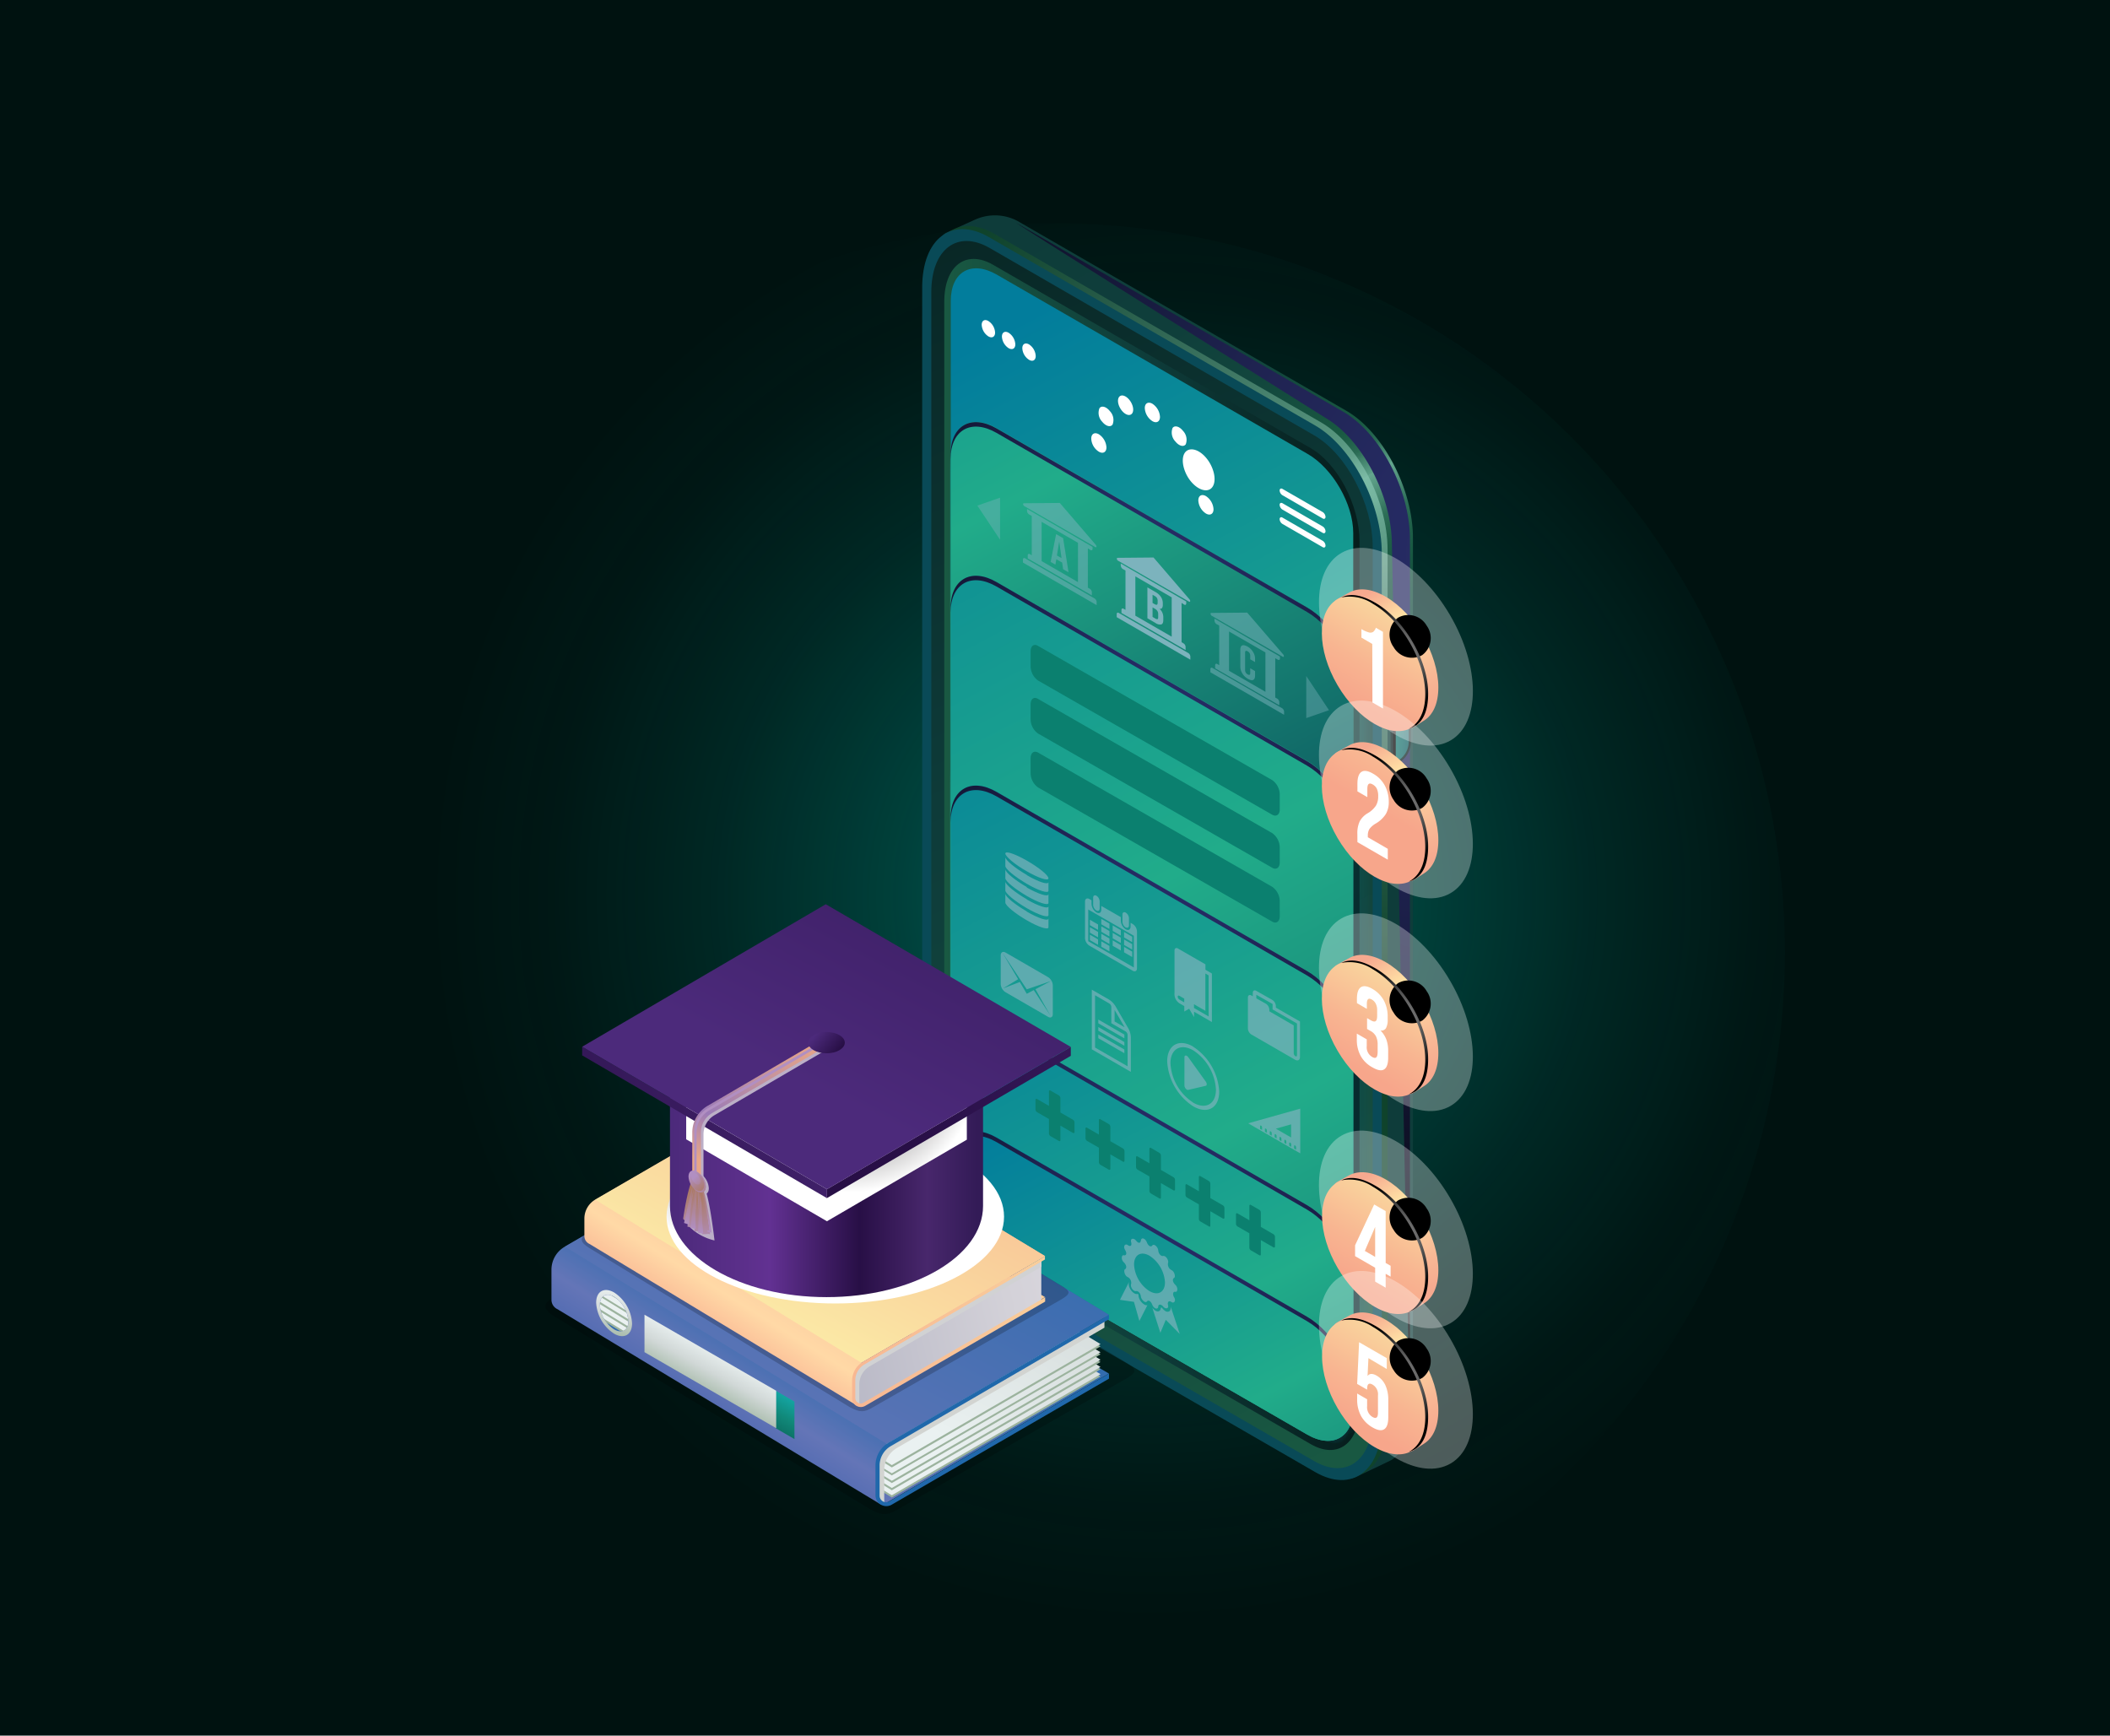 <svg xmlns="http://www.w3.org/2000/svg" xmlns:xlink="http://www.w3.org/1999/xlink" viewBox="0 0 389.01 320">
  <defs>
    <style>
      .cls-1 {
        isolation: isolate;
      }

      .cls-2 {
        fill: #001210;
      }

      .cls-3 {
        fill: url(#radial-gradient);
      }

      .cls-4 {
        fill: url(#linear-gradient);
      }

      .cls-102, .cls-103, .cls-13, .cls-28, .cls-43, .cls-45, .cls-47, .cls-49, .cls-5, .cls-82, .cls-83, .cls-87, .cls-88, .cls-92, .cls-93, .cls-97, .cls-98 {
        mix-blend-mode: color-dodge;
      }

      .cls-5 {
        fill: url(#radial-gradient-2);
      }

      .cls-50, .cls-52, .cls-53, .cls-54, .cls-55, .cls-57, .cls-6 {
        mix-blend-mode: screen;
      }

      .cls-6 {
        opacity: 0.6;
        fill: url(#radial-gradient-3);
      }

      .cls-7 {
        fill: url(#linear-gradient-2);
      }

      .cls-8 {
        fill: url(#linear-gradient-3);
      }

      .cls-9 {
        fill: url(#linear-gradient-4);
      }

      .cls-10 {
        fill: url(#linear-gradient-5);
      }

      .cls-11 {
        fill: url(#linear-gradient-6);
      }

      .cls-12 {
        fill: url(#linear-gradient-7);
      }

      .cls-13 {
        fill: url(#radial-gradient-4);
      }

      .cls-104, .cls-106, .cls-112, .cls-116, .cls-14, .cls-68, .cls-77, .cls-79, .cls-84, .cls-89, .cls-94, .cls-99 {
        mix-blend-mode: multiply;
      }

      .cls-14, .cls-79, .cls-84, .cls-89, .cls-94, .cls-99 {
        opacity: 0.3;
      }

      .cls-15, .cls-30 {
        opacity: 0;
      }

      .cls-15 {
        fill: url(#linear-gradient-8);
      }

      .cls-16, .cls-31 {
        opacity: 0.09;
      }

      .cls-16 {
        fill: url(#linear-gradient-9);
      }

      .cls-17, .cls-32 {
        opacity: 0.18;
      }

      .cls-17 {
        fill: url(#linear-gradient-10);
      }

      .cls-18, .cls-33 {
        opacity: 0.27;
      }

      .cls-18 {
        fill: url(#linear-gradient-11);
      }

      .cls-19, .cls-34 {
        opacity: 0.36;
      }

      .cls-19 {
        fill: url(#linear-gradient-12);
      }

      .cls-20, .cls-35 {
        opacity: 0.45;
      }

      .cls-20 {
        fill: url(#linear-gradient-13);
      }

      .cls-21, .cls-36 {
        opacity: 0.55;
      }

      .cls-21 {
        fill: url(#linear-gradient-14);
      }

      .cls-22, .cls-37 {
        opacity: 0.64;
      }

      .cls-22 {
        fill: url(#linear-gradient-15);
      }

      .cls-23, .cls-38 {
        opacity: 0.73;
      }

      .cls-23 {
        fill: url(#linear-gradient-16);
      }

      .cls-24, .cls-39 {
        opacity: 0.82;
      }

      .cls-24 {
        fill: url(#linear-gradient-17);
      }

      .cls-25, .cls-40 {
        opacity: 0.91;
      }

      .cls-25 {
        fill: url(#linear-gradient-18);
      }

      .cls-26 {
        fill: url(#linear-gradient-19);
      }

      .cls-27 {
        fill: url(#linear-gradient-20);
      }

      .cls-28 {
        fill: url(#radial-gradient-5);
      }

      .cls-29 {
        fill: #fff;
      }

      .cls-30 {
        fill: url(#linear-gradient-21);
      }

      .cls-31 {
        fill: url(#linear-gradient-22);
      }

      .cls-32 {
        fill: url(#linear-gradient-23);
      }

      .cls-33 {
        fill: url(#linear-gradient-24);
      }

      .cls-34 {
        fill: url(#linear-gradient-25);
      }

      .cls-35 {
        fill: url(#linear-gradient-26);
      }

      .cls-36 {
        fill: url(#linear-gradient-27);
      }

      .cls-37 {
        fill: url(#linear-gradient-28);
      }

      .cls-38 {
        fill: url(#linear-gradient-29);
      }

      .cls-39 {
        fill: url(#linear-gradient-30);
      }

      .cls-40 {
        fill: url(#linear-gradient-31);
      }

      .cls-41 {
        fill: url(#linear-gradient-32);
      }

      .cls-42 {
        fill: url(#linear-gradient-33);
      }

      .cls-43 {
        fill: url(#radial-gradient-6);
      }

      .cls-44 {
        fill: url(#linear-gradient-34);
      }

      .cls-45 {
        fill: url(#radial-gradient-7);
      }

      .cls-46 {
        fill: url(#linear-gradient-35);
      }

      .cls-47 {
        fill: url(#radial-gradient-8);
      }

      .cls-48 {
        fill: url(#linear-gradient-36);
      }

      .cls-49 {
        fill: url(#radial-gradient-9);
      }

      .cls-50, .cls-53 {
        opacity: 0.5;
      }

      .cls-51, .cls-53, .cls-54, .cls-55, .cls-57 {
        fill: #7cb3bd;
      }

      .cls-55 {
        opacity: 0.4;
      }

      .cls-56 {
        fill: #0b806f;
      }

      .cls-57 {
        opacity: 0.7;
      }

      .cls-58 {
        opacity: 0.2;
      }

      .cls-59 {
        fill: url(#New_Gradient_Swatch_copy_13);
      }

      .cls-60 {
        fill: #9cb39e;
      }

      .cls-61 {
        fill: url(#New_Gradient_Swatch_copy_12);
      }

      .cls-62 {
        fill: url(#New_Gradient_Swatch_copy_12-2);
      }

      .cls-63 {
        fill: url(#New_Gradient_Swatch_copy_12-3);
      }

      .cls-64 {
        fill: url(#New_Gradient_Swatch_copy_12-4);
      }

      .cls-65 {
        fill: url(#New_Gradient_Swatch_copy_12-5);
      }

      .cls-66 {
        fill: url(#New_Gradient_Swatch_copy_14);
      }

      .cls-67 {
        fill: url(#New_Gradient_Swatch_copy_13-2);
      }

      .cls-68 {
        fill: #d2d4d1;
      }

      .cls-69 {
        fill: url(#New_Gradient_Swatch_copy_13-3);
      }

      .cls-70 {
        fill: url(#New_Gradient_Swatch_copy_12-6);
      }

      .cls-71 {
        fill: url(#linear-gradient-37);
      }

      .cls-72 {
        fill: url(#New_Gradient_Swatch_copy_12-7);
      }

      .cls-73 {
        fill: url(#New_Gradient_Swatch_copy_8);
      }

      .cls-74 {
        fill: url(#linear-gradient-38);
      }

      .cls-75 {
        fill: url(#New_Gradient_Swatch_copy_8-2);
      }

      .cls-76 {
        fill: url(#New_Gradient_Swatch_copy_10);
      }

      .cls-77 {
        fill: #d1d2d3;
      }

      .cls-78 {
        fill: url(#New_Gradient_Swatch_copy_8-3);
      }

      .cls-79 {
        fill: url(#radial-gradient-10);
      }

      .cls-80 {
        fill: url(#New_Gradient_Swatch_copy_17);
      }

      .cls-81 {
        fill: url(#New_Gradient_Swatch_copy_8-4);
      }

      .cls-82 {
        fill: url(#radial-gradient-11);
      }

      .cls-83 {
        fill: url(#radial-gradient-12);
      }

      .cls-84 {
        fill: url(#radial-gradient-13);
      }

      .cls-85 {
        fill: url(#New_Gradient_Swatch_copy_17-2);
      }

      .cls-86 {
        fill: url(#New_Gradient_Swatch_copy_8-5);
      }

      .cls-87 {
        fill: url(#radial-gradient-14);
      }

      .cls-88 {
        fill: url(#radial-gradient-15);
      }

      .cls-89 {
        fill: url(#radial-gradient-16);
      }

      .cls-90 {
        fill: url(#New_Gradient_Swatch_copy_17-3);
      }

      .cls-91 {
        fill: url(#New_Gradient_Swatch_copy_8-6);
      }

      .cls-92 {
        fill: url(#radial-gradient-17);
      }

      .cls-93 {
        fill: url(#radial-gradient-18);
      }

      .cls-94 {
        fill: url(#radial-gradient-19);
      }

      .cls-95 {
        fill: url(#New_Gradient_Swatch_copy_17-4);
      }

      .cls-96 {
        fill: url(#New_Gradient_Swatch_copy_8-7);
      }

      .cls-97 {
        fill: url(#radial-gradient-20);
      }

      .cls-98 {
        fill: url(#radial-gradient-21);
      }

      .cls-99 {
        fill: url(#radial-gradient-22);
      }

      .cls-100 {
        fill: url(#New_Gradient_Swatch_copy_17-5);
      }

      .cls-101 {
        fill: url(#New_Gradient_Swatch_copy_8-8);
      }

      .cls-102 {
        fill: url(#radial-gradient-23);
      }

      .cls-103 {
        fill: url(#radial-gradient-24);
      }

      .cls-104 {
        fill: url(#radial-gradient-25);
      }

      .cls-105 {
        fill: url(#linear-gradient-39);
      }

      .cls-106 {
        opacity: 0.1;
      }

      .cls-107 {
        fill: url(#linear-gradient-40);
      }

      .cls-108 {
        fill: url(#linear-gradient-41);
      }

      .cls-109 {
        fill: url(#New_Gradient_Swatch_copy_53);
      }

      .cls-110 {
        fill: url(#linear-gradient-42);
      }

      .cls-111 {
        fill: url(#linear-gradient-43);
      }

      .cls-112 {
        fill: url(#radial-gradient-26);
      }

      .cls-113 {
        fill: url(#linear-gradient-44);
      }

      .cls-114 {
        fill: url(#linear-gradient-45);
      }

      .cls-115 {
        fill: url(#linear-gradient-46);
      }

      .cls-116 {
        fill: #bcafc7;
      }

      .cls-117 {
        fill: url(#New_Gradient_Swatch_copy_52);
      }

      .cls-118 {
        fill: url(#New_Gradient_Swatch_copy_52-2);
      }

      .cls-119 {
        fill: url(#New_Gradient_Swatch_copy_52-3);
      }

      .cls-120 {
        fill: url(#linear-gradient-47);
      }

      .cls-121 {
        fill: url(#New_Gradient_Swatch_copy_52-4);
      }

      .cls-122 {
        fill: url(#New_Gradient_Swatch_copy_53-2);
      }

      .cls-123 {
        fill: url(#linear-gradient-48);
      }

      .cls-124 {
        fill: url(#linear-gradient-49);
      }

      .cls-125 {
        fill: url(#New_Gradient_Swatch_copy_52-5);
      }

      .cls-126 {
        fill: url(#New_Gradient_Swatch_copy_52-6);
      }

      .cls-127 {
        fill: url(#New_Gradient_Swatch_copy_52-7);
      }

      .cls-128 {
        fill: url(#New_Gradient_Swatch_copy_52-8);
      }

      .cls-129 {
        fill: url(#New_Gradient_Swatch_copy_52-9);
      }

      .cls-130 {
        fill: url(#New_Gradient_Swatch_copy_52-10);
      }

      .cls-131 {
        fill: url(#New_Gradient_Swatch_copy_52-11);
      }

      .cls-132 {
        fill: url(#New_Gradient_Swatch_copy_52-12);
      }

      .cls-133 {
        fill: url(#New_Gradient_Swatch_copy_52-13);
      }
    </style>
    <radialGradient id="radial-gradient" cx="-4333.46" cy="-1042.36" r="156.96" gradientTransform="matrix(0.73, -0.44, 0.44, 0.73, 3834.77, -980.49)" gradientUnits="userSpaceOnUse">
      <stop offset="0" stop-color="#00a89a" stop-opacity="0.61"/>
      <stop offset="0.07" stop-color="#00a89a" stop-opacity="0.54"/>
      <stop offset="0.35" stop-color="#00a89a" stop-opacity="0.31"/>
      <stop offset="0.61" stop-color="#00a89a" stop-opacity="0.14"/>
      <stop offset="0.83" stop-color="#00a89a" stop-opacity="0.04"/>
      <stop offset="1" stop-color="#00a89a" stop-opacity="0"/>
    </radialGradient>
    <linearGradient id="linear-gradient" x1="-3651.05" y1="1136.43" x2="-3572.47" y2="1272.53" gradientUnits="userSpaceOnUse">
      <stop offset="0.06" stop-color="#0e3c3a"/>
      <stop offset="0.26" stop-color="#0f3e3b"/>
      <stop offset="0.37" stop-color="#12463d"/>
      <stop offset="0.44" stop-color="#175340"/>
      <stop offset="0.47" stop-color="#195942"/>
      <stop offset="0.48" stop-color="#1d5d46"/>
      <stop offset="0.5" stop-color="#2a6b54"/>
      <stop offset="0.51" stop-color="#3f8069"/>
      <stop offset="0.53" stop-color="#5d9f88"/>
      <stop offset="0.53" stop-color="#66a891"/>
      <stop offset="0.53" stop-color="#64a68f"/>
      <stop offset="0.56" stop-color="#44856e"/>
      <stop offset="0.58" stop-color="#2c6d56"/>
      <stop offset="0.61" stop-color="#1e5e47"/>
      <stop offset="0.63" stop-color="#195942"/>
      <stop offset="0.66" stop-color="#15503f"/>
      <stop offset="0.75" stop-color="#10413b"/>
      <stop offset="0.81" stop-color="#0e3c3a"/>
      <stop offset="1" stop-color="#0e3c3a"/>
    </linearGradient>
    <radialGradient id="radial-gradient-2" cx="-3528.93" cy="1191.72" r="147.46" gradientUnits="userSpaceOnUse">
      <stop offset="0" stop-color="#272c66"/>
      <stop offset="0.17" stop-color="#252a61"/>
      <stop offset="0.39" stop-color="#1f2351"/>
      <stop offset="0.62" stop-color="#151838"/>
      <stop offset="0.87" stop-color="#080915"/>
      <stop offset="1"/>
    </radialGradient>
    <radialGradient id="radial-gradient-3" cx="-3553.6" cy="1181.19" r="86.88" gradientUnits="userSpaceOnUse">
      <stop offset="0" stop-color="#93d1bd"/>
      <stop offset="1" stop-color="#0f4722"/>
    </radialGradient>
    <linearGradient id="linear-gradient-2" x1="-3546.6" y1="1261.94" x2="-3786.76" y2="1186.76" gradientUnits="userSpaceOnUse">
      <stop offset="0.19" stop-color="#094a57"/>
      <stop offset="0.93" stop-color="#094a57"/>
    </linearGradient>
    <linearGradient id="linear-gradient-3" x1="-3543.47" y1="1354.89" x2="-3665.43" y2="1097.18" gradientUnits="userSpaceOnUse">
      <stop offset="0" stop-color="#195942"/>
      <stop offset="0.18" stop-color="#154d3f"/>
      <stop offset="0.49" stop-color="#0e3c3a"/>
      <stop offset="1" stop-color="#061d1c"/>
    </linearGradient>
    <linearGradient id="linear-gradient-4" x1="-3632.86" y1="1246.92" x2="-3556.27" y2="1246.92" xlink:href="#linear-gradient-3"/>
    <linearGradient id="linear-gradient-5" x1="-3641.51" y1="1157.4" x2="-3524.98" y2="1379.6" gradientUnits="userSpaceOnUse">
      <stop offset="0.01" stop-color="#027d9c"/>
      <stop offset="0.43" stop-color="#21ac8a"/>
      <stop offset="0.9" stop-color="#094a57"/>
    </linearGradient>
    <linearGradient id="linear-gradient-6" x1="-1409.79" y1="16034.41" x2="-1396.09" y2="16034.41" gradientTransform="matrix(-0.5, 1.44, -0.87, 0.5, 9635.62, -4770.34)" xlink:href="#linear-gradient-3"/>
    <linearGradient id="linear-gradient-7" x1="-3545.18" y1="1222.01" x2="-3554.63" y2="1221.6" gradientUnits="userSpaceOnUse">
      <stop offset="0" stop-color="#094a57"/>
      <stop offset="1" stop-color="#21ac8a"/>
    </linearGradient>
    <radialGradient id="radial-gradient-4" cx="-3549.93" cy="1217.98" r="5.55" xlink:href="#radial-gradient-2"/>
    <linearGradient id="linear-gradient-8" x1="-3675.37" y1="1104.25" x2="-3571.68" y2="1301.96" xlink:href="#linear-gradient-5"/>
    <linearGradient id="linear-gradient-9" x1="-3675.11" y1="1104.99" x2="-3571.93" y2="1301.73" xlink:href="#linear-gradient-5"/>
    <linearGradient id="linear-gradient-10" x1="-3674.84" y1="1105.73" x2="-3572.17" y2="1301.51" xlink:href="#linear-gradient-5"/>
    <linearGradient id="linear-gradient-11" x1="-3674.58" y1="1106.47" x2="-3572.41" y2="1301.28" xlink:href="#linear-gradient-5"/>
    <linearGradient id="linear-gradient-12" x1="-3674.31" y1="1107.2" x2="-3572.65" y2="1301.06" xlink:href="#linear-gradient-5"/>
    <linearGradient id="linear-gradient-13" x1="-3674.05" y1="1107.94" x2="-3572.89" y2="1300.83" xlink:href="#linear-gradient-5"/>
    <linearGradient id="linear-gradient-14" x1="-3673.78" y1="1108.68" x2="-3573.13" y2="1300.61" xlink:href="#linear-gradient-5"/>
    <linearGradient id="linear-gradient-15" x1="-3673.52" y1="1109.42" x2="-3573.37" y2="1300.38" xlink:href="#linear-gradient-5"/>
    <linearGradient id="linear-gradient-16" x1="-3673.26" y1="1110.16" x2="-3573.61" y2="1300.16" xlink:href="#linear-gradient-5"/>
    <linearGradient id="linear-gradient-17" x1="-3672.99" y1="1110.9" x2="-3573.86" y2="1299.93" xlink:href="#linear-gradient-5"/>
    <linearGradient id="linear-gradient-18" x1="-3672.73" y1="1111.64" x2="-3574.1" y2="1299.71" xlink:href="#linear-gradient-5"/>
    <linearGradient id="linear-gradient-19" x1="-3672.46" y1="1112.38" x2="-3574.34" y2="1299.48" xlink:href="#linear-gradient-5"/>
    <linearGradient id="linear-gradient-20" x1="-3672.87" y1="1106.47" x2="-3574.41" y2="1294.22" xlink:href="#linear-gradient-5"/>
    <radialGradient id="radial-gradient-5" cx="-3594.56" cy="1192" r="68.88" xlink:href="#radial-gradient-2"/>
    <linearGradient id="linear-gradient-21" x1="-3654.84" y1="1173.89" x2="-3577.92" y2="1320.55" xlink:href="#linear-gradient-5"/>
    <linearGradient id="linear-gradient-22" x1="-3654.56" y1="1174.92" x2="-3578.1" y2="1320.71" xlink:href="#linear-gradient-5"/>
    <linearGradient id="linear-gradient-23" x1="-3654.28" y1="1175.96" x2="-3578.28" y2="1320.87" xlink:href="#linear-gradient-5"/>
    <linearGradient id="linear-gradient-24" x1="-3654" y1="1176.99" x2="-3578.46" y2="1321.03" xlink:href="#linear-gradient-5"/>
    <linearGradient id="linear-gradient-25" x1="-3653.72" y1="1178.02" x2="-3578.63" y2="1321.2" xlink:href="#linear-gradient-5"/>
    <linearGradient id="linear-gradient-26" x1="-3653.44" y1="1179.04" x2="-3578.79" y2="1321.37" xlink:href="#linear-gradient-5"/>
    <linearGradient id="linear-gradient-27" x1="-3653.15" y1="1180.06" x2="-3578.95" y2="1321.54" xlink:href="#linear-gradient-5"/>
    <linearGradient id="linear-gradient-28" x1="-3652.87" y1="1181.08" x2="-3579.11" y2="1321.72" xlink:href="#linear-gradient-5"/>
    <linearGradient id="linear-gradient-29" x1="-3652.58" y1="1182.09" x2="-3579.26" y2="1321.9" xlink:href="#linear-gradient-5"/>
    <linearGradient id="linear-gradient-30" x1="-3652.3" y1="1183.1" x2="-3579.41" y2="1322.09" xlink:href="#linear-gradient-5"/>
    <linearGradient id="linear-gradient-31" x1="-3652.01" y1="1184.1" x2="-3579.54" y2="1322.27" xlink:href="#linear-gradient-5"/>
    <linearGradient id="linear-gradient-32" x1="-3651.72" y1="1185.1" x2="-3579.68" y2="1322.47" xlink:href="#linear-gradient-5"/>
    <linearGradient id="linear-gradient-33" x1="-3662.97" y1="1143.98" x2="-3524.6" y2="1407.82" xlink:href="#linear-gradient-5"/>
    <radialGradient id="radial-gradient-6" cx="-3594.56" cy="1220.33" r="68.88" xlink:href="#radial-gradient-2"/>
    <linearGradient id="linear-gradient-34" x1="-3642.7" y1="1201.65" x2="-3519.62" y2="1436.34" xlink:href="#linear-gradient-5"/>
    <radialGradient id="radial-gradient-7" cx="-3594.56" cy="1259.02" r="68.88" xlink:href="#radial-gradient-2"/>
    <linearGradient id="linear-gradient-35" x1="-3624.96" y1="1258.24" x2="-3534.57" y2="1430.6" xlink:href="#linear-gradient-5"/>
    <radialGradient id="radial-gradient-8" cx="-3594.56" cy="1302.2" r="68.88" xlink:href="#radial-gradient-2"/>
    <linearGradient id="linear-gradient-36" x1="-3613.67" y1="1290.06" x2="-3539.74" y2="1431.02" xlink:href="#linear-gradient-5"/>
    <radialGradient id="radial-gradient-9" cx="-3594.56" cy="1322.76" r="68.88" xlink:href="#radial-gradient-2"/>
    <linearGradient id="New_Gradient_Swatch_copy_13" data-name="New Gradient Swatch copy 13" x1="154.85" y1="234.02" x2="151.41" y2="276.55" gradientUnits="userSpaceOnUse">
      <stop offset="0.04" stop-color="#2068ab"/>
      <stop offset="0.31" stop-color="#2f6bae"/>
      <stop offset="0.85" stop-color="#5873b5"/>
      <stop offset="1" stop-color="#6475b7"/>
    </linearGradient>
    <linearGradient id="New_Gradient_Swatch_copy_12" data-name="New Gradient Swatch copy 12" x1="-3611.67" y1="1261.59" x2="-3656.84" y2="1347.69" gradientUnits="userSpaceOnUse">
      <stop offset="0.04" stop-color="#9cb39e"/>
      <stop offset="0.58" stop-color="#d1d8d7"/>
      <stop offset="1" stop-color="#eaf1f1"/>
    </linearGradient>
    <linearGradient id="New_Gradient_Swatch_copy_12-2" x1="-3611.67" y1="1260.26" x2="-3656.84" y2="1346.36" xlink:href="#New_Gradient_Swatch_copy_12"/>
    <linearGradient id="New_Gradient_Swatch_copy_12-3" x1="-3611.67" y1="1258.92" x2="-3656.84" y2="1345.02" xlink:href="#New_Gradient_Swatch_copy_12"/>
    <linearGradient id="New_Gradient_Swatch_copy_12-4" x1="-3611.67" y1="1257.52" x2="-3656.84" y2="1343.62" xlink:href="#New_Gradient_Swatch_copy_12"/>
    <linearGradient id="New_Gradient_Swatch_copy_12-5" x1="-3611.67" y1="1256.04" x2="-3656.84" y2="1342.14" xlink:href="#New_Gradient_Swatch_copy_12"/>
    <linearGradient id="New_Gradient_Swatch_copy_14" data-name="New Gradient Swatch copy 14" x1="-3656.95" y1="1331.8" x2="-3672.86" y2="1357.27" gradientUnits="userSpaceOnUse">
      <stop offset="0.04" stop-color="#2068ab"/>
      <stop offset="0.21" stop-color="#2f6bae"/>
      <stop offset="0.54" stop-color="#5873b5"/>
      <stop offset="0.63" stop-color="#6475b7"/>
      <stop offset="0.87" stop-color="#506ab1"/>
    </linearGradient>
    <linearGradient id="New_Gradient_Swatch_copy_13-2" x1="-3621.33" y1="1265.76" x2="-3669.45" y2="1357.48" xlink:href="#New_Gradient_Swatch_copy_13"/>
    <linearGradient id="New_Gradient_Swatch_copy_13-3" x1="-3610.65" y1="1357.22" x2="-3565.95" y2="1384.67" xlink:href="#New_Gradient_Swatch_copy_13"/>
    <linearGradient id="New_Gradient_Swatch_copy_12-6" x1="-3694.59" y1="1337.48" x2="-3693.05" y2="1326.66" xlink:href="#New_Gradient_Swatch_copy_12"/>
    <linearGradient id="linear-gradient-37" x1="142.26" y1="265.39" x2="146.56" y2="257.59" gradientUnits="userSpaceOnUse">
      <stop offset="0" stop-color="#0a6257"/>
      <stop offset="0.53" stop-color="#11897a"/>
      <stop offset="1" stop-color="#14aaaa"/>
    </linearGradient>
    <linearGradient id="New_Gradient_Swatch_copy_12-7" x1="128.28" y1="257.73" x2="132.91" y2="249.31" xlink:href="#New_Gradient_Swatch_copy_12"/>
    <linearGradient id="New_Gradient_Swatch_copy_8" data-name="New Gradient Swatch copy 8" x1="116.95" y1="256.38" x2="234.99" y2="229.92" gradientUnits="userSpaceOnUse">
      <stop offset="0.04" stop-color="#f7a68b"/>
      <stop offset="0.31" stop-color="#f8b591"/>
      <stop offset="0.85" stop-color="#fadea1"/>
      <stop offset="1" stop-color="#fbeaa6"/>
    </linearGradient>
    <linearGradient id="linear-gradient-38" x1="-3655.97" y1="1315.65" x2="-3670.38" y2="1338.73" gradientUnits="userSpaceOnUse">
      <stop offset="0.02" stop-color="#f8b595"/>
      <stop offset="0.72" stop-color="#ffd9a6"/>
      <stop offset="1" stop-color="#fab995"/>
    </linearGradient>
    <linearGradient id="New_Gradient_Swatch_copy_8-2" x1="-3625.3" y1="1257.73" x2="-3665.08" y2="1333.54" xlink:href="#New_Gradient_Swatch_copy_8"/>
    <linearGradient id="New_Gradient_Swatch_copy_10" data-name="New Gradient Swatch copy 10" x1="-3315.65" y1="1348.86" x2="-3190.2" y2="1320.74" gradientTransform="translate(-377.75)" gradientUnits="userSpaceOnUse">
      <stop offset="0.04" stop-color="#9b9db2"/>
      <stop offset="0.58" stop-color="#d3d1d8"/>
      <stop offset="1" stop-color="#ede9ef"/>
    </linearGradient>
    <linearGradient id="New_Gradient_Swatch_copy_8-3" x1="-3695.18" y1="1349.2" x2="-3565.79" y2="1320.19" xlink:href="#New_Gradient_Swatch_copy_8"/>
    <radialGradient id="radial-gradient-10" cx="12382.87" cy="5427.42" r="12.42" gradientTransform="matrix(-0.5, -0.87, -0.5, 0.86, 5305.54, 7309.33)" gradientUnits="userSpaceOnUse">
      <stop offset="0" stop-color="#f4f5f7"/>
      <stop offset="0.12" stop-color="#cdcedf"/>
      <stop offset="0.23" stop-color="#aeafcc"/>
      <stop offset="0.34" stop-color="#989abf"/>
      <stop offset="0.45" stop-color="#8b8cb7"/>
      <stop offset="0.55" stop-color="#8688b4"/>
      <stop offset="0.61" stop-color="#8d8fb8"/>
      <stop offset="0.71" stop-color="#9fa1c4"/>
      <stop offset="0.82" stop-color="#bebfd7"/>
      <stop offset="0.94" stop-color="#e8e8f1"/>
      <stop offset="1" stop-color="#fff"/>
    </radialGradient>
    <linearGradient id="New_Gradient_Swatch_copy_17" data-name="New Gradient Swatch copy 17" x1="-3691.59" y1="1221.79" x2="-3706.23" y2="1196.42" gradientTransform="translate(147.87)" gradientUnits="userSpaceOnUse">
      <stop offset="0.04" stop-color="#f6a98f"/>
      <stop offset="0.23" stop-color="#f8b895"/>
      <stop offset="0.61" stop-color="#ffe1a5"/>
      <stop offset="0.63" stop-color="#ffe3a6"/>
      <stop offset="0.87" stop-color="#f6a98f"/>
    </linearGradient>
    <linearGradient id="New_Gradient_Swatch_copy_8-4" x1="-3705.82" y1="1219.39" x2="-3692.88" y2="1197.09" gradientTransform="translate(253.44 2033.68) rotate(30.31)" xlink:href="#New_Gradient_Swatch_copy_8"/>
    <radialGradient id="radial-gradient-11" cx="11732.36" cy="3781.52" r="6.18" gradientTransform="matrix(0.49, -0.32, 0.36, 0.56, -10698.99, 2839.57)" gradientUnits="userSpaceOnUse">
      <stop offset="0" stop-color="#972a74"/>
      <stop offset="0.04" stop-color="#8a266a"/>
      <stop offset="0.19" stop-color="#601b4a"/>
      <stop offset="0.35" stop-color="#3d112f"/>
      <stop offset="0.51" stop-color="#230a1b"/>
      <stop offset="0.67" stop-color="#0f040c"/>
      <stop offset="0.83" stop-color="#040103"/>
      <stop offset="1"/>
    </radialGradient>
    <radialGradient id="radial-gradient-12" cx="-3551.66" cy="1211.42" r="10.41" gradientUnits="userSpaceOnUse">
      <stop offset="0" stop-color="#fff"/>
      <stop offset="1"/>
    </radialGradient>
    <radialGradient id="radial-gradient-13" cx="12382.87" cy="5455.76" r="12.42" gradientTransform="matrix(-0.5, -0.87, -0.5, 0.86, 5319.75, 7313.18)" xlink:href="#radial-gradient-10"/>
    <linearGradient id="New_Gradient_Swatch_copy_17-2" x1="-3691.59" y1="1249.95" x2="-3706.23" y2="1224.59" xlink:href="#New_Gradient_Swatch_copy_17"/>
    <linearGradient id="New_Gradient_Swatch_copy_8-5" x1="-3705.82" y1="1247.56" x2="-3692.88" y2="1225.26" gradientTransform="matrix(0.86, 0.5, -0.5, 0.86, 267.65, 2037.53)" xlink:href="#New_Gradient_Swatch_copy_8"/>
    <radialGradient id="radial-gradient-14" cx="11706.35" cy="3817.16" r="6.18" xlink:href="#radial-gradient-11"/>
    <radialGradient id="radial-gradient-15" cx="-3551.66" cy="1239.59" r="10.41" xlink:href="#radial-gradient-12"/>
    <radialGradient id="radial-gradient-16" cx="12382.87" cy="5495.23" r="12.42" gradientTransform="matrix(-0.5, -0.87, -0.5, 0.86, 5339.55, 7318.54)" xlink:href="#radial-gradient-10"/>
    <linearGradient id="New_Gradient_Swatch_copy_17-3" x1="-3691.59" y1="1289.17" x2="-3706.23" y2="1263.81" xlink:href="#New_Gradient_Swatch_copy_17"/>
    <linearGradient id="New_Gradient_Swatch_copy_8-6" x1="-3705.82" y1="1286.78" x2="-3692.88" y2="1264.48" gradientTransform="translate(287.45 2042.89) rotate(30.31)" xlink:href="#New_Gradient_Swatch_copy_8"/>
    <radialGradient id="radial-gradient-17" cx="11670.13" cy="3866.78" r="6.18" xlink:href="#radial-gradient-11"/>
    <radialGradient id="radial-gradient-18" cx="-3551.66" cy="1278.81" r="10.41" xlink:href="#radial-gradient-12"/>
    <radialGradient id="radial-gradient-19" cx="12382.87" cy="5535.54" r="12.42" gradientTransform="matrix(-0.5, -0.87, -0.5, 0.86, 5359.76, 7324.02)" xlink:href="#radial-gradient-10"/>
    <linearGradient id="New_Gradient_Swatch_copy_17-4" x1="-3691.59" y1="1329.23" x2="-3706.23" y2="1303.87" xlink:href="#New_Gradient_Swatch_copy_17"/>
    <linearGradient id="New_Gradient_Swatch_copy_8-7" x1="-3705.82" y1="1326.84" x2="-3692.88" y2="1304.54" gradientTransform="translate(147.87)" xlink:href="#New_Gradient_Swatch_copy_8"/>
    <radialGradient id="radial-gradient-20" cx="11633.14" cy="3917.47" r="6.18" xlink:href="#radial-gradient-11"/>
    <radialGradient id="radial-gradient-21" cx="-3551.66" cy="1318.87" r="10.41" xlink:href="#radial-gradient-12"/>
    <radialGradient id="radial-gradient-22" cx="12382.87" cy="5561.58" r="12.42" gradientTransform="matrix(-0.5, -0.87, -0.5, 0.86, 5372.82, 7327.56)" xlink:href="#radial-gradient-10"/>
    <linearGradient id="New_Gradient_Swatch_copy_17-5" x1="-3691.59" y1="1355.11" x2="-3706.23" y2="1329.75" xlink:href="#New_Gradient_Swatch_copy_17"/>
    <linearGradient id="New_Gradient_Swatch_copy_8-8" x1="-3705.82" y1="1352.72" x2="-3692.88" y2="1330.42" gradientTransform="translate(147.87)" xlink:href="#New_Gradient_Swatch_copy_8"/>
    <radialGradient id="radial-gradient-23" cx="11609.24" cy="3950.21" r="6.18" xlink:href="#radial-gradient-11"/>
    <radialGradient id="radial-gradient-24" cx="-3551.66" cy="1344.74" r="10.41" xlink:href="#radial-gradient-12"/>
    <radialGradient id="radial-gradient-25" cx="-2144.83" cy="-1614.38" r="25.96" gradientTransform="translate(2724.15 1219.27) scale(1.2 0.62)" gradientUnits="userSpaceOnUse">
      <stop offset="0.19" stop-color="#575455"/>
      <stop offset="1" stop-color="#fff"/>
    </radialGradient>
    <linearGradient id="linear-gradient-39" x1="-3628.34" y1="1304.45" x2="-3571.53" y2="1304.45" gradientTransform="translate(-54.82)" gradientUnits="userSpaceOnUse">
      <stop offset="0" stop-color="#4c2a7b"/>
      <stop offset="0.23" stop-color="#5b2f8a"/>
      <stop offset="0.32" stop-color="#623192"/>
      <stop offset="0.61" stop-color="#280f46"/>
      <stop offset="0.83" stop-color="#48276c"/>
      <stop offset="0.99" stop-color="#331b57"/>
    </linearGradient>
    <linearGradient id="linear-gradient-40" x1="-3683.43" y1="1308.85" x2="-3683.42" y2="1308.85" gradientTransform="matrix(1, 0, 0, 1, 0, 0)" xlink:href="#linear-gradient-39"/>
    <linearGradient id="linear-gradient-41" x1="-3625.72" y1="1308.85" x2="-3625.71" y2="1308.85" gradientTransform="matrix(1, 0, 0, 1, 0, 0)" xlink:href="#linear-gradient-39"/>
    <linearGradient id="New_Gradient_Swatch_copy_53" data-name="New Gradient Swatch copy 53" x1="9274.74" y1="1244.16" x2="9320.46" y2="1293.19" gradientTransform="matrix(-1, 0, 0, 1, 9461, -1089.36)" gradientUnits="userSpaceOnUse">
      <stop offset="0" stop-color="#280f46"/>
      <stop offset="1" stop-color="#4c2a7b"/>
    </linearGradient>
    <linearGradient id="linear-gradient-42" x1="-3683.43" y1="1286.58" x2="-3683.42" y2="1286.58" gradientTransform="matrix(1, 0, 0, 1, 0, 0)" xlink:href="#linear-gradient-39"/>
    <linearGradient id="linear-gradient-43" x1="-3625.72" y1="1286.58" x2="-3625.71" y2="1286.58" gradientTransform="matrix(1, 0, 0, 1, 0, 0)" xlink:href="#linear-gradient-39"/>
    <radialGradient id="radial-gradient-26" cx="156.89" cy="196.01" r="23.83" gradientTransform="matrix(1, 0, 0, 1, 0, 0)" xlink:href="#radial-gradient-25"/>
    <linearGradient id="linear-gradient-44" x1="167.79" y1="209.11" x2="261.71" y2="180.98" gradientTransform="matrix(1, 0, 0, 1, 0, 0)" xlink:href="#New_Gradient_Swatch_copy_53"/>
    <linearGradient id="linear-gradient-45" x1="69.49" y1="220.49" x2="192.99" y2="192.8" gradientTransform="matrix(1, 0, 0, 1, 0, 0)" xlink:href="#New_Gradient_Swatch_copy_53"/>
    <linearGradient id="linear-gradient-46" x1="199.28" y1="103.63" x2="148.82" y2="199.78" gradientTransform="matrix(1, 0, 0, 1, 0, 0)" xlink:href="#New_Gradient_Swatch_copy_53"/>
    <linearGradient id="New_Gradient_Swatch_copy_52" data-name="New Gradient Swatch copy 52" x1="-3677.63" y1="1307.52" x2="-3678.81" y2="1318.57" gradientUnits="userSpaceOnUse">
      <stop offset="0.04" stop-color="#ab785f"/>
      <stop offset="0.24" stop-color="#ac7c6e"/>
      <stop offset="0.63" stop-color="#ae8597"/>
      <stop offset="1" stop-color="#b18fc2"/>
    </linearGradient>
    <linearGradient id="New_Gradient_Swatch_copy_52-2" x1="-3675.62" y1="1306.4" x2="-3678.27" y2="1315.08" xlink:href="#New_Gradient_Swatch_copy_52"/>
    <linearGradient id="New_Gradient_Swatch_copy_52-3" x1="-3677.84" y1="1304.65" x2="-3678.58" y2="1315.57" xlink:href="#New_Gradient_Swatch_copy_52"/>
    <linearGradient id="linear-gradient-47" x1="-3660.05" y1="1277.08" x2="-3676.85" y2="1309.11" gradientUnits="userSpaceOnUse">
      <stop offset="0.04" stop-color="#e9a787"/>
      <stop offset="0.19" stop-color="#da9e90"/>
      <stop offset="0.49" stop-color="#b188a9"/>
      <stop offset="0.64" stop-color="#9b7bb7"/>
      <stop offset="0.87" stop-color="#e9a787"/>
    </linearGradient>
    <linearGradient id="New_Gradient_Swatch_copy_52-4" x1="-3645.69" y1="1312.11" x2="-3665.62" y2="1294.92" xlink:href="#New_Gradient_Swatch_copy_52"/>
    <linearGradient id="New_Gradient_Swatch_copy_53-2" x1="154.4" y1="193.93" x2="150.48" y2="190.66" gradientTransform="matrix(1, 0, 0, 1, 0, 0)" xlink:href="#New_Gradient_Swatch_copy_53"/>
    <linearGradient id="linear-gradient-48" x1="-3657.94" y1="1282.63" x2="-3657.94" y2="1282.63" gradientTransform="matrix(1, 0, 0, 1, 0, 0)" xlink:href="#linear-gradient-39"/>
    <linearGradient id="linear-gradient-49" x1="-3651.21" y1="1282.63" x2="-3651.21" y2="1282.63" gradientTransform="matrix(1, 0, 0, 1, 0, 0)" xlink:href="#linear-gradient-39"/>
    <linearGradient id="New_Gradient_Swatch_copy_52-5" x1="127.84" y1="217.75" x2="127.15" y2="228.04" xlink:href="#New_Gradient_Swatch_copy_52"/>
    <linearGradient id="New_Gradient_Swatch_copy_52-6" x1="127.33" y1="215.77" x2="126.67" y2="225.61" xlink:href="#New_Gradient_Swatch_copy_52"/>
    <linearGradient id="New_Gradient_Swatch_copy_52-7" x1="-3798.42" y1="479.67" x2="-3799.11" y2="489.96" gradientTransform="translate(3854.66 -659.94) rotate(-6.07)" xlink:href="#New_Gradient_Swatch_copy_52"/>
    <linearGradient id="New_Gradient_Swatch_copy_52-8" x1="-3798.93" y1="477.68" x2="-3799.59" y2="487.52" gradientTransform="translate(3854.66 -659.94) rotate(-6.07)" xlink:href="#New_Gradient_Swatch_copy_52"/>
    <linearGradient id="New_Gradient_Swatch_copy_52-9" x1="-3829.3" y1="-176.83" x2="-3829.99" y2="-166.54" gradientTransform="translate(3923.3 -326.75) rotate(-10.83)" xlink:href="#New_Gradient_Swatch_copy_52"/>
    <linearGradient id="New_Gradient_Swatch_copy_52-10" x1="-3829.85" y1="-178.51" x2="-3830.51" y2="-168.67" gradientTransform="translate(3923.3 -326.75) rotate(-10.83)" xlink:href="#New_Gradient_Swatch_copy_52"/>
    <linearGradient id="New_Gradient_Swatch_copy_52-11" x1="-3676.47" y1="1309.45" x2="-3679.51" y2="1305.97" xlink:href="#New_Gradient_Swatch_copy_52"/>
    <linearGradient id="New_Gradient_Swatch_copy_52-12" x1="-3672.73" y1="1311.65" x2="-3678.93" y2="1306.82" xlink:href="#New_Gradient_Swatch_copy_52"/>
    <linearGradient id="New_Gradient_Swatch_copy_52-13" x1="-3675.86" y1="1310.12" x2="-3678.9" y2="1306.39" xlink:href="#New_Gradient_Swatch_copy_52"/>
  </defs>
  <g class="cls-1">
    <g id="Layer_1" data-name="Layer 1">
      <rect class="cls-2" width="389.01" height="320"/>
      <g>
        <circle class="cls-3" cx="194.56" cy="175.68" r="134.5"/>
        <g>
          <g>
            <path class="cls-4" d="M-3558.74,1358.06l-60.16-34.73c-6.78-3.92-12.28-14.43-12.28-23.48v-160.2c0-4.6-3.79-5.62-1.5-7.27.09-.07,5.37-2.47,5.47-2.51a8.89,8.89,0,0,1,8.31.49l60.16,34.73c6.78,3.92,12.29,14.43,12.29,23.48v160.2c0,4.81-1.56,8.24-4,9.8-.15.1-6.51,3.12-6.68,3.18C-3559.35,1362.48-3555.77,1359.77-3558.74,1358.06Z" transform="translate(3806.95 -1089.36)"/>
            <path class="cls-5" d="M-3559.3,1165.28l-60.15-34.74c-3.21-1.85,56.83,35.84,56.83,35.84,6.78,3.92,12.29,14.43,12.29,23.48,0,0,3.32,163.9,3.32,159.1V1188.75C-3547,1179.7-3552.51,1169.19-3559.3,1165.28Z" transform="translate(3806.95 -1089.36)"/>
            <path class="cls-6" d="M-3563.41,1360.2l-60.16-34.74c-6.79-3.91-12.29-14.42-12.29-23.47V1141.78c0-9,5.5-13.2,12.29-9.28l60.16,34.73c6.78,3.91,12.28,14.43,12.28,23.47v160.21C-3551.13,1360-3556.63,1364.11-3563.41,1360.2Z" transform="translate(3806.95 -1089.36)"/>
            <path class="cls-7" d="M-3564.48,1360.77l-60.16-34.73c-6.79-3.91-12.29-14.43-12.29-23.47V1142.36c0-9,5.5-13.2,12.29-9.29l60.16,34.74c6.78,3.91,12.28,14.42,12.28,23.47v160.21C-3552.2,1360.53-3557.7,1364.69-3564.48,1360.77Z" transform="translate(3806.95 -1089.36)"/>
            <path class="cls-8" d="M-3635.25,1303.63v-160.4c0-7.93,4.82-11.58,10.77-8.14l59.84,34.55c5.94,3.43,10.77,12.64,10.77,20.58v160.4c0,7.93-4.83,11.57-10.77,8.14l-59.84-34.55C-3630.43,1320.78-3635.25,1311.56-3635.25,1303.63Z" transform="translate(3806.95 -1089.36)"/>
            <path class="cls-9" d="M-3632.86,1304.61V1145c0-6.64,4-9.69,9-6.82l58.56,33.81c5,2.88,9,10.59,9,17.23v159.59c0,6.64-4,9.69-9,6.81l-58.56-33.81C-3628.82,1319-3632.86,1311.25-3632.86,1304.61Z" transform="translate(3806.95 -1089.36)"/>
            <path class="cls-10" d="M-3623.17,1140c-4.69-2.71-8.49-.54-8.49,4.84V1306.2c0,5.38,3.8,11.94,8.49,14.65l57.21,33c4.69,2.71,8.5.54,8.5-4.84V1187.65c0-5.38-3.81-12-8.5-14.65Z" transform="translate(3806.95 -1089.36)"/>
            <path class="cls-11" d="M-3550.58,1228.35v-10.82a4.49,4.49,0,0,1,1.87-3.58h0c1-.6,1.88,0,1.88,1.42v10.81a4.5,4.5,0,0,1-1.88,3.59h0C-3549.74,1230.37-3550.58,1229.73-3550.58,1228.35Z" transform="translate(3806.95 -1089.36)"/>
            <path class="cls-12" d="M-3549.45,1229.59c-.54,0-.73-.67-.73-1.24v-10.82a4.1,4.1,0,0,1,1.68-3.23,1.12,1.12,0,0,1,.54-.17c.54,0,.73.66.73,1.24v10.81a4.13,4.13,0,0,1-1.68,3.24A1.12,1.12,0,0,1-3549.45,1229.59Z" transform="translate(3806.95 -1089.36)"/>
            <path class="cls-13" d="M-3549.62,1228.63v-10.82a4.13,4.13,0,0,1,1.67-3.24,1.5,1.5,0,0,1,.48-.16.56.56,0,0,0-.49-.28,1.12,1.12,0,0,0-.54.17,4.1,4.1,0,0,0-1.68,3.23v10.82c0,.57.19,1.24.73,1.24h.06A1.86,1.86,0,0,1-3549.62,1228.63Z" transform="translate(3806.95 -1089.36)"/>
          </g>
          <g>
            <g class="cls-14">
              <path class="cls-15" d="M-3623,1169.39c-4.94-2.85-8.94-.57-8.94,5.1v128.89c0,5.67,4,12.58,8.94,15.44l60.24,34.78c4.95,2.85,8.95.57,8.95-5.11V1219.61c0-5.68-4-12.59-8.95-15.44Z" transform="translate(3806.95 -1089.36)"/>
              <path class="cls-16" d="M-3623,1169.81c-4.91-2.84-8.9-.56-8.9,5.08v128.26c0,5.64,4,12.52,8.9,15.36l59.95,34.61c4.92,2.84,8.9.57,8.9-5.08V1219.78c0-5.64-4-12.52-8.9-15.36Z" transform="translate(3806.95 -1089.36)"/>
              <path class="cls-17" d="M-3623,1170.24c-4.89-2.83-8.86-.57-8.86,5v127.63c0,5.61,4,12.46,8.86,15.28l59.65,34.44c4.9,2.83,8.87.57,8.87-5.05V1220c0-5.62-4-12.46-8.87-15.28Z" transform="translate(3806.95 -1089.36)"/>
              <path class="cls-18" d="M-3623,1170.66c-4.87-2.81-8.82-.56-8.82,5v127c0,5.58,4,12.39,8.82,15.2l59.36,34.28c4.87,2.81,8.82.56,8.82-5v-127c0-5.59-3.95-12.4-8.82-15.21Z" transform="translate(3806.95 -1089.36)"/>
              <path class="cls-19" d="M-3623,1171.08c-4.84-2.8-8.77-.56-8.77,5v126.38c0,5.56,3.93,12.33,8.77,15.13l59.07,34.1c4.84,2.8,8.77.56,8.77-5V1220.31c0-5.56-3.93-12.33-8.77-15.13Z" transform="translate(3806.95 -1089.36)"/>
              <path class="cls-20" d="M-3623,1171.5c-4.82-2.78-8.73-.55-8.73,5v125.74c0,5.54,3.91,12.28,8.73,15.06l58.77,33.93c4.82,2.79,8.73.56,8.73-5V1220.49c0-5.53-3.91-12.27-8.73-15.06Z" transform="translate(3806.95 -1089.36)"/>
              <path class="cls-21" d="M-3623,1171.92c-4.8-2.77-8.69-.55-8.69,4.95V1302c0,5.51,3.89,12.21,8.69,15l58.48,33.77c4.79,2.76,8.68.55,8.68-5V1220.67c0-5.51-3.89-12.22-8.68-15Z" transform="translate(3806.95 -1089.36)"/>
              <path class="cls-22" d="M-3623,1172.34c-4.77-2.75-8.64-.55-8.64,4.93v124.49c0,5.48,3.87,12.15,8.64,14.91l58.18,33.59c4.77,2.75,8.64.55,8.64-4.93V1220.84c0-5.47-3.87-12.15-8.64-14.9Z" transform="translate(3806.95 -1089.36)"/>
              <path class="cls-23" d="M-3622.95,1172.77c-4.75-2.75-8.6-.55-8.6,4.9v123.86c0,5.45,3.85,12.09,8.6,14.83l57.89,33.42c4.75,2.74,8.6.55,8.6-4.9V1221c0-5.45-3.85-12.09-8.6-14.83Z" transform="translate(3806.95 -1089.36)"/>
              <path class="cls-24" d="M-3622.94,1173.19c-4.73-2.73-8.56-.55-8.56,4.87V1301.3c0,5.42,3.83,12,8.56,14.75l57.59,33.25c4.73,2.73,8.56.55,8.56-4.87V1221.2c0-5.43-3.83-12-8.56-14.76Z" transform="translate(3806.95 -1089.36)"/>
              <path class="cls-25" d="M-3622.93,1173.61c-4.7-2.72-8.52-.54-8.52,4.85v122.6c0,5.4,3.82,12,8.52,14.68l57.3,33.09c4.7,2.71,8.51.54,8.51-4.85V1221.37c0-5.39-3.81-12-8.51-14.68Z" transform="translate(3806.95 -1089.36)"/>
              <path class="cls-26" d="M-3622.92,1174c-4.68-2.7-8.47-.54-8.47,4.83v122c0,5.37,3.79,11.91,8.47,14.61l57,32.91c4.68,2.7,8.47.54,8.47-4.83v-122c0-5.37-3.79-11.91-8.47-14.61Z" transform="translate(3806.95 -1089.36)"/>
            </g>
            <path class="cls-27" d="M-3623.17,1168.33c-4.69-2.71-8.49-.54-8.49,4.84v122.4c0,5.38,3.8,12,8.49,14.65l57.21,33c4.69,2.71,8.5.54,8.5-4.84V1216c0-5.38-3.81-11.94-8.5-14.65Z" transform="translate(3806.95 -1089.36)"/>
            <path class="cls-28" d="M-3566,1201.36l-57.21-33c-4.69-2.71-8.49-.54-8.49,4.84v.83c0-5.39,3.8-7.56,8.49-4.85l57.21,33c4.69,2.71,8.5,9.27,8.5,14.65V1216C-3557.46,1210.63-3561.27,1204.07-3566,1201.36Z" transform="translate(3806.95 -1089.36)"/>
            <path class="cls-29" d="M-3570.51,1180.67l7.43,4.29c.28.16.51,0,.51-.29a1.15,1.15,0,0,0-.51-.89l-7.43-4.28c-.29-.17-.52,0-.52.29A1.11,1.11,0,0,0-3570.51,1180.67Zm7.43,5.76-7.43-4.29c-.29-.16-.52,0-.52.29a1.13,1.13,0,0,0,.52.89l7.43,4.29c.28.16.51,0,.51-.3A1.13,1.13,0,0,0-3563.08,1186.43Zm0,2.65-7.43-4.29c-.29-.17-.52,0-.52.29a1.11,1.11,0,0,0,.52.88l7.43,4.29c.28.16.51,0,.51-.29A1.11,1.11,0,0,0-3563.08,1189.08Z" transform="translate(3806.95 -1089.36)"/>
            <g>
              <path class="cls-29" d="M-3616,1155c0,.78-.55,1.1-1.23.7a2.7,2.7,0,0,1-1.24-2.13c0-.79.55-1.1,1.24-.71A2.74,2.74,0,0,1-3616,1155Z" transform="translate(3806.95 -1089.36)"/>
              <path class="cls-29" d="M-3619.76,1152.85c0,.78-.55,1.1-1.24.7a2.72,2.72,0,0,1-1.23-2.13c0-.78.55-1.1,1.23-.71A2.72,2.72,0,0,1-3619.76,1152.85Z" transform="translate(3806.95 -1089.36)"/>
              <path class="cls-29" d="M-3623.49,1150.68c0,.78-.55,1.1-1.24.7a2.72,2.72,0,0,1-1.23-2.13c0-.78.55-1.1,1.23-.7A2.7,2.7,0,0,1-3623.49,1150.68Z" transform="translate(3806.95 -1089.36)"/>
            </g>
            <path class="cls-29" d="M-3594.49,1163.8c-.77-.44-1.4-.09-1.4.8a3.07,3.07,0,0,0,1.4,2.41c.77.45,1.4.09,1.4-.79A3.1,3.1,0,0,0-3594.49,1163.8Zm-9.87,5.63c-.78-.44-1.4-.09-1.4.8a3,3,0,0,0,1.4,2.41c.77.45,1.4.09,1.4-.79A3.1,3.1,0,0,0-3604.36,1169.43Zm19.74,11.4c-.77-.44-1.4-.09-1.4.8a3.07,3.07,0,0,0,1.4,2.41c.77.45,1.4.09,1.4-.79A3.1,3.1,0,0,0-3584.62,1180.83Zm.14-1.08c1.39-.12,1.87-1.89,1.06-4s-2.58-3.65-4-3.53-1.87,1.89-1.07,4S-3585.88,1179.87-3584.48,1179.75Zm-3.86-8.47a2.37,2.37,0,0,0-.52-2.49c-.66-.83-1.52-1.06-1.91-.52a2.37,2.37,0,0,0,.52,2.49C-3589.59,1171.59-3588.73,1171.82-3588.34,1171.28Zm-11.79-9c-.67.06-.9.91-.51,1.9s1.24,1.75,1.91,1.69.9-.91.51-1.9S-3599.46,1162.23-3600.13,1162.28Zm-4.12,2.35a2.34,2.34,0,0,0,.51,2.49c.67.83,1.52,1.06,1.91.52a2.34,2.34,0,0,0-.51-2.49C-3603,1164.32-3603.87,1164.09-3604.25,1164.63Z" transform="translate(3806.95 -1089.36)"/>
            <g class="cls-14">
              <path class="cls-30" d="M-3623,1226.92c-4.94-2.86-8.94-.57-8.94,5.1v72.6c0,5.68,4,12.59,8.94,15.44l60.24,34.78c4.95,2.85,5.06-1.61,5.06-7.28V1275c0-5.67-.11-10.4-5.06-13.25Z" transform="translate(3806.95 -1089.36)"/>
              <path class="cls-31" d="M-3623,1227.68c-4.91-2.84-8.9-.56-8.9,5.08v72c0,5.64,4,12.52,8.9,15.35l59.95,34.61c4.92,2.84,5.36-1.41,5.36-7v-72c0-5.64-.44-10.54-5.36-13.38Z" transform="translate(3806.95 -1089.36)"/>
              <path class="cls-32" d="M-3623,1228.45c-4.89-2.83-8.86-.57-8.86,5v71.35c0,5.61,4,12.46,8.86,15.28l59.65,34.44c4.9,2.83,5.68-1.22,5.68-6.83v-71.35c0-5.62-.78-10.68-5.68-13.5Z" transform="translate(3806.95 -1089.36)"/>
              <path class="cls-33" d="M-3623,1229.21c-4.87-2.81-8.82-.56-8.82,5V1305c0,5.59,4,12.4,8.82,15.21l59.36,34.27c4.87,2.81,6-1,6-6.61v-70.72c0-5.59-1.11-10.82-6-13.63Z" transform="translate(3806.95 -1089.36)"/>
              <path class="cls-34" d="M-3623,1230c-4.84-2.8-8.77-.56-8.77,5v70.09c0,5.56,3.93,12.34,8.77,15.13l59.07,34.1c4.84,2.8,6.29-.82,6.29-6.38v-70.1c0-5.56-1.45-10.94-6.29-13.74Z" transform="translate(3806.95 -1089.36)"/>
              <path class="cls-35" d="M-3623,1230.74c-4.82-2.78-8.73-.55-8.73,5v69.46c0,5.53,3.91,12.28,8.73,15.06l58.77,33.93c4.82,2.78,6.61-.63,6.61-6.16v-69.47c0-5.53-1.79-11.08-6.61-13.87Z" transform="translate(3806.95 -1089.36)"/>
              <path class="cls-36" d="M-3623,1231.51c-4.8-2.77-8.69-.56-8.69,5v68.83c0,5.51,3.89,12.22,8.69,15l58.48,33.76c4.79,2.77,6.91-.44,6.91-5.94v-68.84c0-5.5-2.12-11.22-6.91-14Z" transform="translate(3806.95 -1089.36)"/>
              <path class="cls-37" d="M-3623,1232.27c-4.77-2.75-8.64-.55-8.64,4.93v68.21c0,5.47,3.87,12.15,8.64,14.9l58.18,33.59c4.77,2.76,7.23-.24,7.23-5.72V1280c0-5.48-2.46-11.36-7.23-14.12Z" transform="translate(3806.95 -1089.36)"/>
              <path class="cls-38" d="M-3622.95,1233c-4.75-2.74-8.6-.55-8.6,4.9v67.58c0,5.45,3.85,12.09,8.6,14.83l57.89,33.42c4.75,2.74,7.53,0,7.53-5.5V1280.7c0-5.45-2.78-11.5-7.53-14.24Z" transform="translate(3806.95 -1089.36)"/>
              <path class="cls-39" d="M-3622.94,1233.8c-4.73-2.73-8.56-.54-8.56,4.88v67c0,5.42,3.83,12,8.56,14.75l57.59,33.26c4.73,2.73,7.85.15,7.85-5.28v-66.94c0-5.43-3.12-11.64-7.85-14.37Z" transform="translate(3806.95 -1089.36)"/>
              <path class="cls-40" d="M-3622.93,1234.57c-4.7-2.72-8.52-.54-8.52,4.85v66.32c0,5.39,3.82,12,8.52,14.68l57.3,33.08c4.7,2.72,8.15.35,8.15-5v-66.32c0-5.39-3.45-11.77-8.15-14.48Z" transform="translate(3806.95 -1089.36)"/>
              <path class="cls-41" d="M-3622.92,1235.33c-4.68-2.7-8.47-.54-8.47,4.83v65.69c0,5.37,3.79,11.91,8.47,14.61l57,32.91c4.68,2.7,8.47.54,8.47-4.83v-65.69c0-5.37-3.79-11.9-8.47-14.6Z" transform="translate(3806.95 -1089.36)"/>
            </g>
            <g>
              <path class="cls-42" d="M-3623.17,1196.67c-4.69-2.71-8.49-.54-8.49,4.84v103c0,5.38,3.8,11.94,8.49,14.65l57.21,33c4.69,2.71,8.5.54,8.5-4.84v-103c0-5.39-3.81-11.95-8.5-14.66Z" transform="translate(3806.95 -1089.36)"/>
              <path class="cls-43" d="M-3566,1229.69l-57.21-33c-4.69-2.71-8.49-.54-8.49,4.84v.82c0-5.38,3.8-7.55,8.49-4.84l57.21,33c4.69,2.71,8.5,9.28,8.5,14.66v-.82C-3557.46,1239-3561.27,1232.4-3566,1229.69Z" transform="translate(3806.95 -1089.36)"/>
            </g>
            <g>
              <path class="cls-44" d="M-3623.17,1235.35c-4.69-2.71-8.49-.54-8.49,4.85v63.64c0,5.39,3.8,12,8.49,14.66l57.21,33c4.69,2.71,8.5.54,8.5-4.85V1283c0-5.38-3.81-11.94-8.5-14.65Z" transform="translate(3806.95 -1089.36)"/>
              <path class="cls-45" d="M-3566,1268.38l-57.21-33c-4.69-2.71-8.49-.54-8.49,4.85v.82c0-5.39,3.8-7.56,8.49-4.85l57.21,33c4.69,2.71,8.5,9.27,8.5,14.66V1283C-3557.46,1277.65-3561.27,1271.09-3566,1268.38Z" transform="translate(3806.95 -1089.36)"/>
            </g>
            <g>
              <path class="cls-46" d="M-3623.17,1278.53c-4.69-2.71-8.49-.54-8.49,4.84v22.83c0,5.38,3.8,11.94,8.49,14.65l57.21,33c4.69,2.71,8.5.54,8.5-4.84v-22.83c0-5.39-3.81-12-8.5-14.66Z" transform="translate(3806.95 -1089.36)"/>
              <path class="cls-47" d="M-3566,1311.55l-57.21-33c-4.69-2.71-8.49-.54-8.49,4.84v.82c0-5.38,3.8-7.55,8.49-4.84l57.21,33c4.69,2.7,8.5,9.27,8.5,14.65v-.82C-3557.46,1320.82-3561.27,1314.26-3566,1311.55Z" transform="translate(3806.95 -1089.36)"/>
            </g>
            <g>
              <path class="cls-48" d="M-3623.17,1299.09c-4.69-2.71-8.49-.54-8.49,4.85v2.26c0,5.38,3.8,11.94,8.49,14.65l57.21,33c4.69,2.71,8.5.54,8.5-4.84v-2.26c0-5.39-3.81-12-8.5-14.66Z" transform="translate(3806.95 -1089.36)"/>
              <path class="cls-49" d="M-3566,1332.12l-57.21-33c-4.69-2.71-8.49-.54-8.49,4.85v.82c0-5.39,3.8-7.55,8.49-4.85l57.21,33c4.69,2.71,8.5,9.27,8.5,14.66v-.82C-3557.46,1341.39-3561.27,1334.83-3566,1332.12Z" transform="translate(3806.95 -1089.36)"/>
            </g>
            <g class="cls-50">
              <path class="cls-51" d="M-3618.11,1182.67l13.1,7.56c.23.13.3-.17.1-.4l-6.65-7.74-6.65.06C-3618.41,1182.15-3618.34,1182.54-3618.11,1182.67Z" transform="translate(3806.95 -1089.36)"/>
              <path class="cls-51" d="M-3605.89,1190.78c.2.11.37,0,.37-.22v-.36l-12.08-7v.36a.83.83,0,0,0,.38.65l.49.28v7.25l-.37-.22c-.21-.11-.37,0-.37.22v.58l11.82,6.82v-.58a.81.81,0,0,0-.37-.64l-.37-.21v-7.25Zm-2.32,5.91-6.7-3.87v-7.25l6.7,3.87Z" transform="translate(3806.95 -1089.36)"/>
              <path class="cls-51" d="M-3605.14,1199.71l-12.84-7.42c-.2-.11-.37,0-.37.22v.58l13.58,7.84v-.58A.8.8,0,0,0-3605.14,1199.71Z" transform="translate(3806.95 -1089.36)"/>
            </g>
            <g class="cls-52">
              <path class="cls-51" d="M-3600.84,1192.73l13.11,7.56c.22.13.3-.17.1-.4l-6.65-7.74-6.65.06C-3601.13,1192.21-3601.06,1192.6-3600.84,1192.73Z" transform="translate(3806.95 -1089.36)"/>
              <path class="cls-51" d="M-3588.62,1200.84c.21.12.37,0,.37-.21v-.37l-12.07-7v.37a.84.84,0,0,0,.37.64l.5.28v7.25l-.37-.21c-.21-.12-.37,0-.37.21v.58l11.82,6.83v-.58a.81.81,0,0,0-.37-.64l-.37-.22v-7.25Zm-2.31,5.91-6.7-3.87v-7.25l6.7,3.87Z" transform="translate(3806.95 -1089.36)"/>
              <path class="cls-51" d="M-3587.86,1209.77l-12.84-7.41c-.21-.12-.37,0-.37.21v.58l13.58,7.84v-.58A.84.84,0,0,0-3587.86,1209.77Z" transform="translate(3806.95 -1089.36)"/>
            </g>
            <g class="cls-50">
              <path class="cls-51" d="M-3583.56,1202.89l13.11,7.56c.22.13.29-.17.1-.4l-6.66-7.74-6.65.06C-3583.85,1202.37-3583.78,1202.76-3583.56,1202.89Z" transform="translate(3806.95 -1089.36)"/>
              <path class="cls-51" d="M-3571.34,1211c.2.11.37,0,.37-.22v-.36l-12.07-7v.36a.81.81,0,0,0,.37.64l.5.29V1212l-.38-.22c-.2-.11-.37,0-.37.22v.58l11.83,6.82v-.58a.84.84,0,0,0-.37-.64l-.38-.21v-7.25Zm-2.31,5.91-6.71-3.87v-7.25l6.71,3.87Z" transform="translate(3806.95 -1089.36)"/>
              <path class="cls-51" d="M-3570.59,1219.93l-12.83-7.42c-.21-.11-.38,0-.38.22v.58l13.59,7.84v-.58A.81.81,0,0,0-3570.59,1219.93Z" transform="translate(3806.95 -1089.36)"/>
            </g>
            <path class="cls-53" d="M-3612.24,1187.84l1.29.74,1,6.29-1-.55-.17-1.23h0l-1.08-.62-.17,1-.88-.51Zm1,4.42-.43-3.07h0l-.42,2.59Z" transform="translate(3806.95 -1089.36)"/>
            <path class="cls-54" d="M-3595.41,1197.66l1.43.82a3,3,0,0,1,1.07.94,2.1,2.1,0,0,1,.34,1.19v.23a1,1,0,0,1-.15.63.43.43,0,0,1-.46.13v0a2.06,2.06,0,0,1,.7,1.6v.49c0,.44-.12.71-.36.8a1.41,1.41,0,0,1-1.08-.27l-1.49-.87Zm1.32,3.09c.19.1.33.14.43.1s.14-.16.14-.38v-.32a1,1,0,0,0-.12-.52.93.93,0,0,0-.36-.35l-.46-.26v1.51Zm.17,2.67a.52.52,0,0,0,.38.09c.08,0,.12-.16.12-.37v-.5a1.18,1.18,0,0,0-.15-.63,1.31,1.31,0,0,0-.47-.42l-.42-.24v1.75Z" transform="translate(3806.95 -1089.36)"/>
            <path class="cls-53" d="M-3577.92,1213.5a2.27,2.27,0,0,1-.36-1.24v-3.07c0-.45.12-.73.36-.83s.58,0,1,.23a2.76,2.76,0,0,1,1,1,2.27,2.27,0,0,1,.36,1.24v.6l-.89-.51v-.67a.87.87,0,0,0-.48-.8c-.31-.18-.47-.1-.47.26v3.19a.88.88,0,0,0,.47.8c.32.18.48.1.48-.25v-.88l.89.52v.81c0,.45-.12.72-.36.83s-.58,0-1-.23A2.79,2.79,0,0,1-3577.92,1213.5Z" transform="translate(3806.95 -1089.36)"/>
            <path class="cls-55" d="M-3566.12,1214v7.76l4.19-1.46Zm-56.45-25.12v-7.76l-4.19,1.46Z" transform="translate(3806.95 -1089.36)"/>
            <g>
              <path class="cls-56" d="M-3572.39,1239.58l-43.17-24.74a3.28,3.28,0,0,1-1.38-2.63v-2.75c0-1,.61-1.48,1.38-1l43.17,24.74a3.31,3.31,0,0,1,1.38,2.63v2.75C-3571,1239.55-3571.63,1240-3572.39,1239.58Z" transform="translate(3806.95 -1089.36)"/>
              <path class="cls-56" d="M-3572.39,1249.36l-43.17-24.75a3.26,3.26,0,0,1-1.38-2.63v-2.75c0-1,.61-1.48,1.38-1l43.17,24.74a3.31,3.31,0,0,1,1.38,2.64v2.74C-3571,1249.33-3571.63,1249.8-3572.39,1249.36Z" transform="translate(3806.95 -1089.36)"/>
              <path class="cls-56" d="M-3572.39,1259.29l-43.17-24.74a3.28,3.28,0,0,1-1.38-2.64v-2.74c0-1,.61-1.48,1.38-1.05l43.17,24.75a3.31,3.31,0,0,1,1.38,2.63v2.75C-3571,1259.26-3571.63,1259.73-3572.39,1259.29Z" transform="translate(3806.95 -1089.36)"/>
            </g>
            <g>
              <path class="cls-57" d="M-3617.65,1250c2.19,1.27,4,1.85,4,1.3s-1.77-2-4-3.27-3.95-1.84-3.95-1.3S-3619.83,1248.78-3617.65,1250Zm0,.67c-2.18-1.26-3.95-2.73-3.95-3.28v1.64h0c0,.55,1.77,2,3.95,3.28s4,1.84,4,1.29h0V1252C-3613.69,1252.55-3615.46,1252-3617.65,1250.71Zm0,2.24c-2.18-1.26-3.95-2.72-3.95-3.27v1.64h0c0,.55,1.77,2,3.95,3.27s4,1.84,4,1.3h0v-1.64C-3613.69,1254.8-3615.46,1254.22-3617.65,1253Zm0,2.25c-2.18-1.26-3.95-2.72-3.95-3.27v1.64h0c0,.55,1.77,2,3.95,3.27s4,1.84,4,1.3h0v-1.64C-3613.69,1257-3615.46,1256.46-3617.65,1255.2Zm0,2.24c-2.18-1.26-3.95-2.73-3.95-3.27v1.64h0c0,.54,1.77,2,3.95,3.27s4,1.84,4,1.29h0v-1.63C-3613.69,1259.28-3615.46,1258.7-3617.65,1257.44Z" transform="translate(3806.95 -1089.36)"/>
              <path class="cls-57" d="M-3613.72,1269.52l-7.85-4.54c-.49-.27-.88,0-.88.5v5.32a1.89,1.89,0,0,0,.88,1.5l7.85,4.54c.48.28.87.05.87-.5V1271A1.92,1.92,0,0,0-3613.72,1269.52Zm.46,7.14-3.1-4.75-1.29.68-1.28-2.17-3.1,1.18s2.53-1.54,2.79-1.7c-1.28-2.15-2.86-4.82-2.86-4.83l4.45,6.7,4.47-1.54-2.87,1.52Z" transform="translate(3806.95 -1089.36)"/>
              <path class="cls-57" d="M-3584.66,1288.76l-3.23-4.49c-.29-.4-.69-.39-.69,0v5.23c0,.4.4.88.69.81l3.23-.75C-3584.41,1289.52-3584.41,1289.1-3584.66,1288.76Zm-2.3-6.43c-2.65-1.53-4.8-.3-4.8,2.74a10.58,10.58,0,0,0,4.8,8.27c2.64,1.53,4.79.3,4.79-2.73A10.6,10.6,0,0,0-3587,1282.33Zm0,10.32a9.23,9.23,0,0,1-4.2-7.24c0-2.65,1.88-3.73,4.2-2.39a9.27,9.27,0,0,1,4.19,7.24C-3582.77,1292.92-3584.65,1294-3587,1292.65Z" transform="translate(3806.95 -1089.36)"/>
              <path class="cls-57" d="M-3576.83,1296.47l9.6,5.54v-8.24Zm7.91,2.61-2.81-1.62,2.81-.79Zm.56,1.58c0-.11.08-.16.18-.1a.44.44,0,0,1,.18.31v.46l-.36-.21Zm-.9-.51c0-.12.08-.16.18-.11a.4.4,0,0,1,.18.31v.46l-.36-.21Zm-.9-.52c0-.12.08-.16.18-.1a.37.37,0,0,1,.18.31v.45l-.36-.21Zm-.9-.52a.11.11,0,0,1,.18-.1.37.37,0,0,1,.18.31v.45l-.36-.21Zm-.89-.52c0-.11.08-.16.18-.1a.4.4,0,0,1,.18.31v.45l-.36-.2Zm-.9-.52c0-.11.08-.16.18-.1a.4.4,0,0,1,.18.31v.46l-.36-.21Zm-.89-.51a.11.11,0,0,1,.18-.1.4.4,0,0,1,.18.31v.45l-.36-.2Zm-.89-.06V1297c0-.11.08-.15.18-.1a.4.4,0,0,1,.18.31v.46Z" transform="translate(3806.95 -1089.36)"/>
              <path class="cls-57" d="M-3598.1,1259.74l-.41-.24v.69c0,.57-.4.8-.9.51a2,2,0,0,1-.9-1.55v-.69l-3.6-2.07v.69c0,.57-.4.8-.9.51a2,2,0,0,1-.9-1.55v-.69l-.41-.24c-.43-.25-.79,0-.79.45v6.8a1.75,1.75,0,0,0,.79,1.35l8,4.63c.44.25.79.05.79-.44v-6.8A1.72,1.72,0,0,0-3598.1,1259.74Zm.19,8-8.4-4.84v-5.85l8.4,4.84Zm-4.5-8.1-1.5-.86v1l1.5.86Zm2.1,1.21-1.5-.86v1l1.5.87Zm2.1,1.22-1.5-.87v1l1.5.87Zm-6.3-2.26-1.5-.87v1l1.5.87Zm2.1,1.21-1.5-.87v1l1.5.87Zm2.1,1.21-1.5-.87v1l1.5.86Zm2.1,1.21-1.5-.86v1l1.5.86Zm-6.3-2.26-1.5-.86v1l1.5.86Zm2.1,1.21-1.5-.86v1l1.5.87Zm2.1,1.22-1.5-.87v1l1.5.87Zm2.1,1.21-1.5-.87v1l1.5.86Zm-6.3-2.26-1.5-.87v1l1.5.86Zm2.1,1.21-1.5-.86v1l1.5.86Zm-2.4-6.55c.33.2.6,0,.6-.34v-1.37a1.33,1.33,0,0,0-.6-1c-.33-.19-.6,0-.6.34v1.38A1.32,1.32,0,0,0-3604.81,1257.24Zm5.4,3.12c.33.19.6,0,.6-.34v-1.38a1.32,1.32,0,0,0-.6-1c-.33-.19-.6,0-.6.34v1.38A1.32,1.32,0,0,0-3599.41,1260.36Z" transform="translate(3806.95 -1089.36)"/>
              <path class="cls-57" d="M-3583.52,1268.85l-1.19-.69v-1l-5.07-2.92c-.35-.21-.63,0-.63.36v7.87l0,0a1,1,0,0,0,0,.32,2,2,0,0,0,.9,1.55l.9.52v1l.9-.51.9,1.55v-1l3.29,1.9Zm-6,4.8a.66.66,0,0,1-.3-.52c0-.19.13-.26.3-.17l.6.35.3.17v.69Zm5.4,3.12-2.7-1.56v-.69l2.1,1.21v-6.88l.6.35Z" transform="translate(3806.95 -1089.36)"/>
              <path class="cls-57" d="M-3571.73,1275.14v-.32a1.4,1.4,0,0,0-.62-1.08l-3-1.7c-.35-.2-.63,0-.63.36v.66l-.27-.16c-.35-.2-.63,0-.63.35V1279a1.4,1.4,0,0,0,.64,1.1l8.06,4.65c.5.29.9.06.9-.51v-6.54Zm3.9,8.79c0,.19-.13.26-.3.17a.69.69,0,0,1-.3-.52v-5.16l-4.5-2.6v-.31a1.38,1.38,0,0,0-.62-1.08l-1.78-1v-.66a0,0,0,0,1,0,0l3,1.7a.08.08,0,0,1,0,0v1l.6.35,3.9,2.25Z" transform="translate(3806.95 -1089.36)"/>
              <path class="cls-57" d="M-3599,1278.84l-2.22-3.83a3.74,3.74,0,0,0-1.3-1.37l-3.14-1.81v11l7.2,4.16v-6.36A3.69,3.69,0,0,0-3599,1278.84Zm-2.46-3.27,1.85,3.19-1.85-1.07Zm2.4,10.39-6-3.46v-9.64l2.63,1.52a.84.84,0,0,1,.37.64v3l2.63,1.51a.84.84,0,0,1,.37.65Zm-5.4-6.56,4.8,2.77v-.68l-4.8-2.77Zm0-1.37,4.8,2.77v-.69l-4.8-2.77Zm0,2.75,4.8,2.77v-.69l-4.8-2.77Z" transform="translate(3806.95 -1089.36)"/>
            </g>
            <path class="cls-56" d="M-3611.45,1299.57v-2.67l2.33,1.35c.15.08.27,0,.27-.16v-1.8a.61.61,0,0,0-.27-.47l-2.33-1.34v-2.68a.61.61,0,0,0-.27-.47l-1.57-.9c-.15-.09-.27,0-.27.15v2.68l-2.2-1.27c-.15-.09-.28,0-.28.15v1.8a.6.6,0,0,0,.28.47l2.2,1.27v2.67a.61.61,0,0,0,.27.48l1.57.9C-3611.57,1299.82-3611.45,1299.75-3611.45,1299.57Z" transform="translate(3806.95 -1089.36)"/>
            <path class="cls-56" d="M-3602.24,1304.87v-2.67l2.33,1.34c.15.09.28,0,.28-.16v-1.79a.62.62,0,0,0-.28-.48l-2.33-1.34v-2.67a.61.61,0,0,0-.27-.48l-1.57-.9c-.15-.09-.27,0-.27.16v2.67l-2.2-1.27c-.15-.09-.27,0-.27.16v1.79a.61.61,0,0,0,.27.48l2.2,1.26v2.68a.61.61,0,0,0,.27.47l1.57.9C-3602.36,1305.11-3602.24,1305-3602.24,1304.87Z" transform="translate(3806.95 -1089.36)"/>
            <path class="cls-56" d="M-3592.92,1310.16v-2.67l2.32,1.34c.16.09.28,0,.28-.15v-1.8a.58.58,0,0,0-.28-.47l-2.32-1.35v-2.67a.6.6,0,0,0-.28-.47l-1.56-.91c-.16-.08-.28,0-.28.16v2.67l-2.2-1.27c-.15-.08-.27,0-.27.16v1.8a.61.61,0,0,0,.27.47l2.2,1.27v2.67a.58.58,0,0,0,.28.47l1.56.91C-3593,1310.41-3592.92,1310.34-3592.92,1310.16Z" transform="translate(3806.95 -1089.36)"/>
            <path class="cls-56" d="M-3583.81,1315.36v-2.68l2.33,1.35c.15.09.27,0,.27-.16v-1.79a.61.61,0,0,0-.27-.48l-2.33-1.34v-2.67a.61.61,0,0,0-.27-.48l-1.57-.9c-.15-.09-.27,0-.27.15V1309l-2.2-1.27c-.15-.09-.27,0-.27.16v1.79a.58.58,0,0,0,.27.47l2.2,1.27v2.68a.61.61,0,0,0,.27.47l1.57.9C-3583.93,1315.6-3583.81,1315.53-3583.81,1315.36Z" transform="translate(3806.95 -1089.36)"/>
            <path class="cls-56" d="M-3574.5,1320.65V1318l2.33,1.34c.15.09.28,0,.28-.15v-1.8a.59.59,0,0,0-.28-.47l-2.33-1.35v-2.67a.61.61,0,0,0-.27-.48l-1.57-.9c-.15-.09-.27,0-.27.16v2.67l-2.2-1.27c-.15-.09-.27,0-.27.16V1315a.61.61,0,0,0,.27.48l2.2,1.27v2.67a.61.61,0,0,0,.27.47l1.57.91C-3574.62,1320.89-3574.5,1320.82-3574.5,1320.65Z" transform="translate(3806.95 -1089.36)"/>
            <path class="cls-57" d="M-3593.41,1330.27c0-.49.54-.48.92,0s1.08.44.88-.3c-.16-.57.19-.87.63-.55s.91-.18.49-.88c-.32-.54-.2-1.1.23-1s.55-.77,0-1.29-.55-1.11-.23-1.27.08-1.21-.49-1.45a1.2,1.2,0,0,1-.63-1.28c.2-.5-.4-1.41-.88-1.32s-.88-.5-.92-1c-.05-.69-.81-1.33-1.1-.93s-.79,0-1-.59c-.29-.73-1-1-1.1-.34s-.54.48-.92,0-1.08-.43-.88.3-.19.88-.63.55-.91.19-.49.88.2,1.1-.23,1-.55.78,0,1.3.55,1.1.23,1.27-.08,1.21.49,1.45a1.19,1.19,0,0,1,.63,1.28c-.2.5.4,1.4.88,1.31s.88.5.92,1,.81,1.32,1.1.92.79,0,1,.59C-3594.22,1330.66-3593.46,1330.9-3593.41,1330.27Zm-1.61-2.85a6.26,6.26,0,0,1-2.85-4.91c0-1.8,1.28-2.53,2.85-1.62a6.29,6.29,0,0,1,2.85,4.91C-3592.17,1327.6-3593.45,1328.33-3595,1327.42Zm-2,.78a.34.34,0,0,0-.16-.26.1.1,0,0,0-.09,0,.81.81,0,0,1-.56-.13,2.17,2.17,0,0,1-.85-1,1.55,1.55,0,0,1-.12-1.09l-1.67,3.3,2.58.37,1,3.53,1.48-2.91a.8.8,0,0,1-.56-.12A2.28,2.28,0,0,1-3597.06,1328.2Zm5.86,1.92a1,1,0,0,1-.12.94.66.66,0,0,1-.85,0,2.13,2.13,0,0,1-.56-.53.32.32,0,0,0-.09-.08c-.06,0-.15,0-.16.08-.05.58-.49.79-1,.48a2.14,2.14,0,0,1-.56-.53l1.48,4.62,1-2.4,2.58,2.62Z" transform="translate(3806.95 -1089.36)"/>
          </g>
          <g>
            <path class="cls-58" d="M-3641.41,1367.65l42.12-24.12c2-1.16,2-1.76-.28-3.1l-58.7-35.75c-2.31-1.34-2.85-1.22-4.86-.06l-41.92,24c-2,1.16-1.76,2.27.56,3.6l57.86,35.35C-3644.31,1368.87-3643.42,1368.81-3641.41,1367.65Z" transform="translate(3806.95 -1089.36)"/>
            <polygon class="cls-59" points="204.44 253.25 187.38 243.22 103.14 241.12 162.95 277.32 163.93 276.8 204.44 253.25"/>
            <path class="cls-60" d="M-3642.53,1365.47l38.48-22.32-55.18-33.39a1.77,1.77,0,0,0-1.79,0l-37.2,21.58Z" transform="translate(3806.95 -1089.36)"/>
            <path class="cls-61" d="M-3642.53,1365.05l38.48-22.32-55.18-33.39a1.77,1.77,0,0,0-1.79,0l-37.2,21.57Z" transform="translate(3806.95 -1089.36)"/>
            <path class="cls-60" d="M-3642.53,1364.13l38.48-22.31-55.18-33.39a1.77,1.77,0,0,0-1.79,0l-37.2,21.57Z" transform="translate(3806.95 -1089.36)"/>
            <path class="cls-62" d="M-3642.53,1363.71l38.48-22.32-55.18-33.38a1.77,1.77,0,0,0-1.79,0l-37.2,21.57Z" transform="translate(3806.95 -1089.36)"/>
            <path class="cls-60" d="M-3642.53,1362.8l38.48-22.32-55.18-33.39a1.77,1.77,0,0,0-1.79,0l-37.2,21.58Z" transform="translate(3806.95 -1089.36)"/>
            <path class="cls-63" d="M-3642.53,1362.38l38.48-22.32-55.18-33.39a1.77,1.77,0,0,0-1.79,0l-37.2,21.57Z" transform="translate(3806.95 -1089.36)"/>
            <path class="cls-60" d="M-3642.53,1361.39l38.48-22.32-55.18-33.38a1.77,1.77,0,0,0-1.79,0l-37.2,21.57Z" transform="translate(3806.95 -1089.36)"/>
            <path class="cls-64" d="M-3642.53,1361l38.48-22.32-55.18-33.38a1.77,1.77,0,0,0-1.79,0l-37.2,21.58Z" transform="translate(3806.95 -1089.36)"/>
            <path class="cls-60" d="M-3642.53,1359.92l38.48-22.32-55.18-33.39a1.77,1.77,0,0,0-1.79,0l-37.2,21.57Z" transform="translate(3806.95 -1089.36)"/>
            <path class="cls-65" d="M-3642.53,1359.49l38.48-22.31-55.18-33.39a1.77,1.77,0,0,0-1.79,0l-37.2,21.57Z" transform="translate(3806.95 -1089.36)"/>
            <path class="cls-66" d="M-3602.51,1331.78l-58.78-35.56a1.85,1.85,0,0,0-1.9,0l-39.63,23a4.89,4.89,0,0,0-2.46,4.24V1329a1.92,1.92,0,0,0,1.14,1.76l59.6,36-.8-7.67,1.84-3.53Zm-91.22,2.69a5.77,5.77,0,0,1-2.63-4.52c0-1.67,1.18-2.34,2.63-1.5a5.76,5.76,0,0,1,2.62,4.53C-3691.11,1334.64-3692.28,1335.31-3693.73,1334.47Z" transform="translate(3806.95 -1089.36)"/>
            <path class="cls-67" d="M-3643.5,1355.56l41-23.78-58.78-35.56a1.85,1.85,0,0,0-1.9,0l-39.63,23Z" transform="translate(3806.95 -1089.36)"/>
            <path class="cls-68" d="M-3643.93,1365.88v-5.46a4.75,4.75,0,0,1,2.39-4.12l38.21-22.15v-1.74l-39.35,22.82a4.72,4.72,0,0,0-2.39,4.11v5.46a1.87,1.87,0,0,0,1.29,1.78A1.79,1.79,0,0,1-3643.93,1365.88Z" transform="translate(3806.95 -1089.36)"/>
            <path class="cls-69" d="M-3643,1366.17a1.24,1.24,0,0,1-.59.16,1.2,1.2,0,0,1-1.19-1.19v-5.58a4.13,4.13,0,0,1,2.08-3.58l40.21-23.39v-.81l-40.59,23.53a4.92,4.92,0,0,0-2.46,4.25v5.58a2,2,0,0,0,2.92,1.69l40.13-23.28v-.94Z" transform="translate(3806.95 -1089.36)"/>
            <path class="cls-70" d="M-3693.73,1327.66c-1.83-1.05-3.31-.21-3.31,1.89a7.29,7.29,0,0,0,3.31,5.71c1.83,1.06,3.31.21,3.31-1.89A7.29,7.29,0,0,0-3693.73,1327.66Zm0,6.81a5.77,5.77,0,0,1-2.63-4.52c0-1.67,1.18-2.34,2.63-1.5a5.76,5.76,0,0,1,2.62,4.53C-3691.11,1334.64-3692.28,1335.31-3693.73,1334.47Z" transform="translate(3806.95 -1089.36)"/>
            <polygon class="cls-71" points="146.47 265.33 143.02 263.33 143.02 256.42 146.47 258.42 146.47 265.33"/>
            <polygon class="cls-72" points="143.1 263.32 118.82 249.31 118.82 242.4 143.1 256.42 143.1 263.32"/>
          </g>
          <g>
            <path class="cls-58" d="M-3646,1348.82l34.82-19.94c1.65-1,1.68-1.45-.23-2.55l-48.52-29.56c-1.92-1.1-2.36-1-4,0l-34.65,19.81c-1.66,1-1.45,1.87.46,3l47.83,29.22C-3648.36,1349.83-3647.62,1349.78-3646,1348.82Z" transform="translate(3806.95 -1089.36)"/>
            <polygon class="cls-73" points="192.66 239.15 178.56 230.87 159.17 258.62 192.66 239.15"/>
            <path class="cls-74" d="M-3664.45,1291.54l-32.76,19a4.06,4.06,0,0,0-2,3.51v3.21a1.6,1.6,0,0,0,.95,1.46l49.25,29.76.87-7.87,33.88-19.65-48.59-29.4A1.55,1.55,0,0,0-3664.45,1291.54Z" transform="translate(3806.95 -1089.36)"/>
            <path class="cls-75" d="M-3648.17,1340.61l33.88-19.65-48.59-29.4a1.55,1.55,0,0,0-1.57,0l-32.76,19Z" transform="translate(3806.95 -1089.36)"/>
            <path class="cls-76" d="M-3649.47,1343.74v3.12a1.55,1.55,0,0,0,2.33,1.35l32.17-18.65v-8.08l-32.53,18.86A3.91,3.91,0,0,0-3649.47,1343.74Z" transform="translate(3806.95 -1089.36)"/>
            <path class="cls-77" d="M-3648.53,1347.75v-3.12a3.92,3.92,0,0,1,2-3.4l31.59-18.31v-1.44l-32.53,18.86a3.91,3.91,0,0,0-2,3.4v3.12a1.54,1.54,0,0,0,1.07,1.47A1.41,1.41,0,0,1-3648.53,1347.75Z" transform="translate(3806.95 -1089.36)"/>
            <path class="cls-78" d="M-3647.78,1348a1,1,0,0,1-.48.13,1,1,0,0,1-1-1v-3.22a3.41,3.41,0,0,1,1.72-3l33.24-19.33V1321l-33.55,19.45a4,4,0,0,0-2,3.51v3.22a1.61,1.61,0,0,0,2.41,1.39l33.18-19.23v-.79Z" transform="translate(3806.95 -1089.36)"/>
          </g>
          <g>
            <g>
              <ellipse class="cls-79" cx="-3549.55" cy="1208.64" rx="11.55" ry="20" transform="translate(2711.74 -2715.57) rotate(-30.31)"/>
              <path class="cls-80" d="M-3541.77,1216.11c0,3-1,5.13-2.72,6.16l-1.79,1.14c-1.75,1-.63-1.25-3.29-2.78-5.36-3.1-9.71-10.59-9.71-16.74,0-3-2.81-3.06-1.09-4.08l2.13-1.18c1.75-1,4.14-.77,6.77.75C-3546.11,1202.47-3541.77,1210-3541.77,1216.11Z" transform="translate(3806.95 -1089.36)"/>
              <ellipse class="cls-81" cx="-3553.51" cy="1211.72" rx="7.9" ry="13.68" transform="translate(2709.65 -2717.13) rotate(-30.31)"/>
              <path class="cls-82" d="M-3543.92,1204.72a3.9,3.9,0,0,1-.82,5.42,3.89,3.89,0,0,1-5.28-1.48,3.88,3.88,0,0,1,.82-5.41A3.89,3.89,0,0,1-3543.92,1204.72Z" transform="translate(3806.95 -1089.36)"/>
              <path class="cls-83" d="M-3553.35,1200.52c-2.57-1.48-4.59-1.84-6.33-1a7.67,7.67,0,0,1,5.8,1.14c5.36,3.1,9.7,10.59,9.7,16.74,0,3.2-1.17,5.4-3.06,6.34,2.37-.66,3.59-2.85,3.59-6.5C-3543.65,1211.11-3548,1203.62-3553.35,1200.52Z" transform="translate(3806.95 -1089.36)"/>
            </g>
            <g>
              <ellipse class="cls-84" cx="-3549.55" cy="1236.8" rx="11.55" ry="20" transform="translate(2697.52 -2711.72) rotate(-30.31)"/>
              <path class="cls-85" d="M-3541.77,1244.28c0,3-1,5.13-2.72,6.16l-1.79,1.14c-1.75,1-.63-1.25-3.29-2.79-5.36-3.09-9.71-10.58-9.71-16.73,0-3-2.81-3.07-1.09-4.08l2.13-1.18c1.75-1,4.14-.78,6.77.74C-3546.11,1230.64-3541.77,1238.13-3541.77,1244.28Z" transform="translate(3806.95 -1089.36)"/>
              <ellipse class="cls-86" cx="-3553.51" cy="1239.89" rx="7.9" ry="13.68" transform="translate(2695.43 -2713.28) rotate(-30.31)"/>
              <path class="cls-87" d="M-3543.92,1232.89a3.9,3.9,0,0,1-.82,5.42,3.89,3.89,0,0,1-5.28-1.48,3.9,3.9,0,0,1,.82-5.42A3.89,3.89,0,0,1-3543.92,1232.89Z" transform="translate(3806.95 -1089.36)"/>
              <path class="cls-88" d="M-3553.35,1228.69c-2.57-1.48-4.59-1.85-6.33-1a7.67,7.67,0,0,1,5.8,1.14c5.36,3.09,9.7,10.59,9.7,16.74,0,3.2-1.17,5.4-3.06,6.34,2.37-.66,3.59-2.85,3.59-6.51C-3543.65,1239.27-3548,1231.78-3553.35,1228.69Z" transform="translate(3806.95 -1089.36)"/>
            </g>
            <g>
              <ellipse class="cls-89" cx="-3549.55" cy="1276.02" rx="11.55" ry="20" transform="translate(2677.73 -2706.35) rotate(-30.31)"/>
              <path class="cls-90" d="M-3541.77,1283.5c0,3-1,5.13-2.72,6.16l-1.79,1.14c-1.75,1-.63-1.25-3.29-2.79-5.36-3.09-9.71-10.58-9.71-16.73,0-3-2.81-3.07-1.09-4.08l2.13-1.18c1.75-1,4.14-.78,6.77.74C-3546.11,1269.86-3541.77,1277.35-3541.77,1283.5Z" transform="translate(3806.95 -1089.36)"/>
              <ellipse class="cls-91" cx="-3553.51" cy="1279.11" rx="7.9" ry="13.68" transform="translate(2675.64 -2707.92) rotate(-30.31)"/>
              <path class="cls-92" d="M-3543.92,1272.11a3.9,3.9,0,0,1-.82,5.42,3.89,3.89,0,0,1-5.28-1.48,3.9,3.9,0,0,1,.82-5.42A3.89,3.89,0,0,1-3543.92,1272.11Z" transform="translate(3806.95 -1089.36)"/>
              <path class="cls-93" d="M-3553.35,1267.91c-2.57-1.48-4.59-1.85-6.33-1a7.67,7.67,0,0,1,5.8,1.14c5.36,3.09,9.7,10.59,9.7,16.74,0,3.2-1.17,5.4-3.06,6.34,2.37-.66,3.59-2.85,3.59-6.51C-3543.65,1278.49-3548,1271-3553.35,1267.91Z" transform="translate(3806.95 -1089.36)"/>
            </g>
            <g>
              <ellipse class="cls-94" cx="-3549.55" cy="1316.08" rx="11.55" ry="20" transform="translate(2657.51 -2700.88) rotate(-30.31)"/>
              <path class="cls-95" d="M-3541.77,1323.56c0,3-1,5.13-2.72,6.16l-1.79,1.13c-1.75,1-.63-1.24-3.29-2.78-5.36-3.09-9.71-10.58-9.71-16.73,0-3-2.81-3.07-1.09-4.08l2.13-1.19c1.75-.94,4.14-.77,6.77.75C-3546.11,1309.92-3541.77,1317.41-3541.77,1323.56Z" transform="translate(3806.95 -1089.36)"/>
              <path class="cls-96" d="M-3543.8,1324.77c0,6.15-4.35,8.63-9.71,5.53s-9.7-10.58-9.7-16.73,4.35-8.63,9.7-5.53S-3543.8,1318.62-3543.8,1324.77Z" transform="translate(3806.95 -1089.36)"/>
              <path class="cls-97" d="M-3543.92,1312.17a3.88,3.88,0,0,1-.82,5.41,3.89,3.89,0,0,1-5.28-1.47,3.9,3.9,0,0,1,.82-5.42A3.89,3.89,0,0,1-3543.92,1312.17Z" transform="translate(3806.95 -1089.36)"/>
              <path class="cls-98" d="M-3553.35,1308c-2.57-1.49-4.59-1.85-6.33-1a7.62,7.62,0,0,1,5.8,1.14c5.36,3.09,9.7,10.58,9.7,16.73,0,3.2-1.17,5.41-3.06,6.35,2.37-.66,3.59-2.86,3.59-6.51C-3543.65,1318.55-3548,1311.06-3553.35,1308Z" transform="translate(3806.95 -1089.36)"/>
            </g>
            <g>
              <ellipse class="cls-99" cx="-3549.55" cy="1341.96" rx="11.55" ry="20" transform="translate(2644.45 -2697.34) rotate(-30.31)"/>
              <path class="cls-100" d="M-3541.77,1349.43c0,3-1,5.13-2.72,6.16l-1.79,1.14c-1.75,1-.63-1.24-3.29-2.78-5.36-3.09-9.71-10.59-9.71-16.73,0-3-2.81-3.07-1.09-4.08l2.13-1.19c1.75-1,4.14-.77,6.77.75C-3546.11,1335.79-3541.77,1343.28-3541.77,1349.43Z" transform="translate(3806.95 -1089.36)"/>
              <path class="cls-101" d="M-3543.8,1350.65c0,6.15-4.35,8.62-9.71,5.53s-9.7-10.59-9.7-16.73,4.35-8.63,9.7-5.54S-3543.8,1344.5-3543.8,1350.65Z" transform="translate(3806.95 -1089.36)"/>
              <path class="cls-102" d="M-3543.92,1338a3.9,3.9,0,0,1-.82,5.42A3.89,3.89,0,0,1-3550,1342a3.9,3.9,0,0,1,.82-5.42A3.89,3.89,0,0,1-3543.92,1338Z" transform="translate(3806.95 -1089.36)"/>
              <path class="cls-103" d="M-3553.35,1333.84c-2.57-1.48-4.59-1.84-6.33-1a7.58,7.58,0,0,1,5.8,1.14c5.36,3.09,9.7,10.58,9.7,16.73,0,3.2-1.17,5.4-3.06,6.35,2.37-.67,3.59-2.86,3.59-6.51C-3543.65,1344.43-3548,1336.94-3553.35,1333.84Z" transform="translate(3806.95 -1089.36)"/>
            </g>
            <g>
              <path class="cls-29" d="M-3553.95,1208.09l-2-1.17v-1.57a5.6,5.6,0,0,0,1.33.6,1,1,0,0,0,.81-.07,1.58,1.58,0,0,0,.52-.78l1.31.76V1220l-1.94-1.12Z" transform="translate(3806.95 -1089.36)"/>
              <path class="cls-29" d="M-3556.7,1243.15a5.19,5.19,0,0,1,.43-2.35,3.9,3.9,0,0,1,1.51-1.52,4.6,4.6,0,0,0,1.49-1.39,3.29,3.29,0,0,0,.41-1.7,3.21,3.21,0,0,0-.25-1.41,1.88,1.88,0,0,0-.75-.78c-.67-.39-1-.12-1,.81v1.52l-1.83-1.06v-1.38c0-1.14.25-1.88.74-2.21s1.21-.22,2.15.33a5.51,5.51,0,0,1,2.15,2.16,6.27,6.27,0,0,1,.74,3.06,4.35,4.35,0,0,1-.54,2.22,5.46,5.46,0,0,1-1.86,1.75,3.81,3.81,0,0,0-1.16,1,2.29,2.29,0,0,0-.3,1.23v.3l3.68,2.13v2l-5.6-3.23Z" transform="translate(3806.95 -1089.36)"/>
              <path class="cls-29" d="M-3556.07,1284.08a6.17,6.17,0,0,1-.73-3v-1.15l1.83,1.06v1.25a2.07,2.07,0,0,0,1,2c.33.19.58.22.75.08s.26-.5.26-1.09V1282a3.42,3.42,0,0,0-.3-1.55,2.46,2.46,0,0,0-1-1l-.65-.37v-2l.7.4c.39.23.68.28.87.16s.29-.44.29-1v-1a2.57,2.57,0,0,0-.26-1.23,1.84,1.84,0,0,0-.71-.75q-.93-.54-.93.78v.93l-1.83-1.06v-.75c0-1.13.24-1.86.73-2.18s1.19-.23,2.11.3a5.58,5.58,0,0,1,2.11,2.12,6.21,6.21,0,0,1,.72,3v.5a3.16,3.16,0,0,1-.33,1.66,1,1,0,0,1-1,.4v0a4.67,4.67,0,0,1,1.09,1.68,6,6,0,0,1,.33,2.05v1.26c0,1.13-.24,1.85-.73,2.17s-1.2.2-2.15-.35A5.38,5.38,0,0,1-3556.07,1284.08Z" transform="translate(3806.95 -1089.36)"/>
              <path class="cls-29" d="M-3553.42,1323.1l-3.7-2.14v-2l3.52-7.52,2.12,1.22v9.56l.91.52v2l-.91-.52v2.56l-1.94-1.12Zm0-2v-5.52l0,0-1.9,4.42Z" transform="translate(3806.95 -1089.36)"/>
              <path class="cls-29" d="M-3556,1350.47a6.31,6.31,0,0,1-.74-3.07v-1.11l1.84,1.06v1.27a2.08,2.08,0,0,0,1,2c.67.38,1,.12,1-.8v-3.17a2.07,2.07,0,0,0-1-2c-.67-.39-1-.12-1,.81v.12l-1.84-1.06.36-7.69,5.1,2.94v2l-3.38-2-.16,3.29,0,0c.36-.48.92-.5,1.67-.07a3.93,3.93,0,0,1,1.61,1.76,6.31,6.31,0,0,1,.54,2.72v3.19c0,1.14-.24,1.88-.74,2.21s-1.21.22-2.15-.32A5.58,5.58,0,0,1-3556,1350.47Z" transform="translate(3806.95 -1089.36)"/>
            </g>
          </g>
          <g>
            <ellipse class="cls-104" cx="154" cy="224.33" rx="31.11" ry="16"/>
            <g>
              <path class="cls-105" d="M-3625.71,1280.38h-57.72v31.1h0c0,.08,0,.15,0,.23,0,9.28,12.92,16.81,28.86,16.81s28.86-7.53,28.86-16.81c0-.08,0-.15,0-.23h0Z" transform="translate(3806.95 -1089.36)"/>
              <g class="cls-106">
                <path class="cls-107" d="M-3683.43,1308.73v.23c0-.07,0-.15,0-.23Z" transform="translate(3806.95 -1089.36)"/>
                <path class="cls-108" d="M-3625.71,1309v-.23h0C-3625.72,1308.81-3625.71,1308.89-3625.71,1309Z" transform="translate(3806.95 -1089.36)"/>
              </g>
              <ellipse class="cls-109" cx="152.38" cy="191.14" rx="28.86" ry="16.81"/>
              <g>
                <path class="cls-110" d="M-3683.43,1286.47v.23c0-.08,0-.16,0-.23Z" transform="translate(3806.95 -1089.36)"/>
                <path class="cls-111" d="M-3625.71,1286.7v-.23h0C-3625.72,1286.54-3625.71,1286.62-3625.71,1286.7Z" transform="translate(3806.95 -1089.36)"/>
              </g>
            </g>
            <polygon class="cls-112" points="178.25 210.13 178.25 191.67 126.51 191.67 126.51 210.06 152.46 225.17 178.25 210.13"/>
            <g>
              <polygon class="cls-113" points="152.44 219.27 152.44 220.91 197.42 194.67 197.42 193.03 152.44 219.27"/>
              <polygon class="cls-114" points="152.46 219.27 152.46 220.91 107.33 194.59 107.33 192.99 152.46 219.27"/>
              <polygon class="cls-115" points="107.33 192.99 152.46 219.27 197.42 193.03 152.24 166.72 107.33 192.99"/>
            </g>
            <path class="cls-116" d="M-3676.27,1308.45c0,1-.71,1.41-1.59.9a3.51,3.51,0,0,1-1.58-2.73c0-1,.71-1.41,1.58-.91A3.5,3.5,0,0,1-3676.27,1308.45Z" transform="translate(3806.95 -1089.36)"/>
            <path class="cls-116" d="M-3680.18,1315.2s1.15-8.36,2.48-7.94,2.48,10.81,2.48,10.81h0a9.78,9.78,0,0,1-4.82-2.72Z" transform="translate(3806.95 -1089.36)"/>
            <path class="cls-117" d="M-3681,1314.08s1.15-8.36,2.48-7.95,2.48,10.81,2.48,10.81h0a9.74,9.74,0,0,1-4.83-2.72Z" transform="translate(3806.95 -1089.36)"/>
            <path class="cls-118" d="M-3678.47,1306.14c1.16,1.91,2.36,10.14,2.36,10.14a10,10,0,0,1-4.85-2.21h0l.13.14a10,10,0,0,0,5.08,2.42S-3677.15,1306.6-3678.47,1306.14Z" transform="translate(3806.95 -1089.36)"/>
            <path class="cls-119" d="M-3676.92,1315.85a8.84,8.84,0,0,1-3.21-2,30.93,30.93,0,0,1,1.53-6.58A45.55,45.55,0,0,1-3676.92,1315.85Z" transform="translate(3806.95 -1089.36)"/>
            <path class="cls-116" d="M-3678.07,1308.5a.79.79,0,0,1-.78-.79v-9.19a5.69,5.69,0,0,1,2.81-4.89l22-12.85a.78.78,0,0,1,1.07.28.79.79,0,0,1-.28,1.08l-22,12.85a4.1,4.1,0,0,0-2,3.53v9.19A.79.79,0,0,1-3678.07,1308.5Z" transform="translate(3806.95 -1089.36)"/>
            <path class="cls-120" d="M-3678.53,1308.13a.79.79,0,0,1-.79-.79v-9.18a5.7,5.7,0,0,1,2.81-4.9l22-12.85a.78.78,0,0,1,1.07.29.78.78,0,0,1-.28,1.07l-22,12.85a4.11,4.11,0,0,0-2,3.54v9.18A.78.78,0,0,1-3678.53,1308.13Z" transform="translate(3806.95 -1089.36)"/>
            <path class="cls-121" d="M-3678.73,1307.51a.23.23,0,0,1-.23-.23v-9.19a5.15,5.15,0,0,1,2.53-4.42l22-12.85.12,0a.21.21,0,0,1,.2.12.21.21,0,0,1,0,.18.26.26,0,0,1-.11.14l-22,12.85a4.66,4.66,0,0,0-2.3,4v9.19A.23.23,0,0,1-3678.73,1307.51Z" transform="translate(3806.95 -1089.36)"/>
            <ellipse class="cls-122" cx="152.38" cy="192.24" rx="3.37" ry="1.96"/>
            <g>
              <path class="cls-123" d="M-3657.94,1282.61v0Z" transform="translate(3806.95 -1089.36)"/>
              <path class="cls-124" d="M-3651.21,1282.64v0h0Z" transform="translate(3806.95 -1089.36)"/>
            </g>
            <polygon class="cls-125" points="128.09 218.35 126.73 226.17 127.81 226.34 128.09 218.35"/>
            <polygon class="cls-126" points="127.74 218.17 126.11 225.49 127.02 225.78 127.74 218.17"/>
            <polygon class="cls-127" points="128.53 219.1 128 227.02 129.09 227.07 128.53 219.1"/>
            <polygon class="cls-128" points="128.16 218.96 127.31 226.41 128.25 226.6 128.16 218.96"/>
            <polygon class="cls-129" points="129.29 219.63 129.43 227.57 130.51 227.53 129.29 219.63"/>
            <polygon class="cls-130" points="128.93 219.83 128.7 227.32 129.66 227.44 128.93 219.83"/>
            <path class="cls-131" d="M-3676.84,1308.12c0,1-.71,1.41-1.59.9a3.49,3.49,0,0,1-1.58-2.73c0-1,.71-1.41,1.58-.9A3.48,3.48,0,0,1-3676.84,1308.12Z" transform="translate(3806.95 -1089.36)"/>
            <path class="cls-132" d="M-3678,1305.68a3.53,3.53,0,0,1,.89,2.15c0,1-.71,1.4-1.58.9a2.7,2.7,0,0,1-.4-.29,2.88,2.88,0,0,0,.69.58c.88.51,1.59.1,1.59-.9A3.54,3.54,0,0,0-3678,1305.68Z" transform="translate(3806.95 -1089.36)"/>
            <path class="cls-133" d="M-3677.82,1307.17c0,.53-.38.75-.85.48a1.87,1.87,0,0,1-.84-1.46c0-.54.38-.75.84-.48A1.86,1.86,0,0,1-3677.82,1307.17Z" transform="translate(3806.95 -1089.36)"/>
          </g>
        </g>
      </g>
    </g>
  </g>
</svg>
